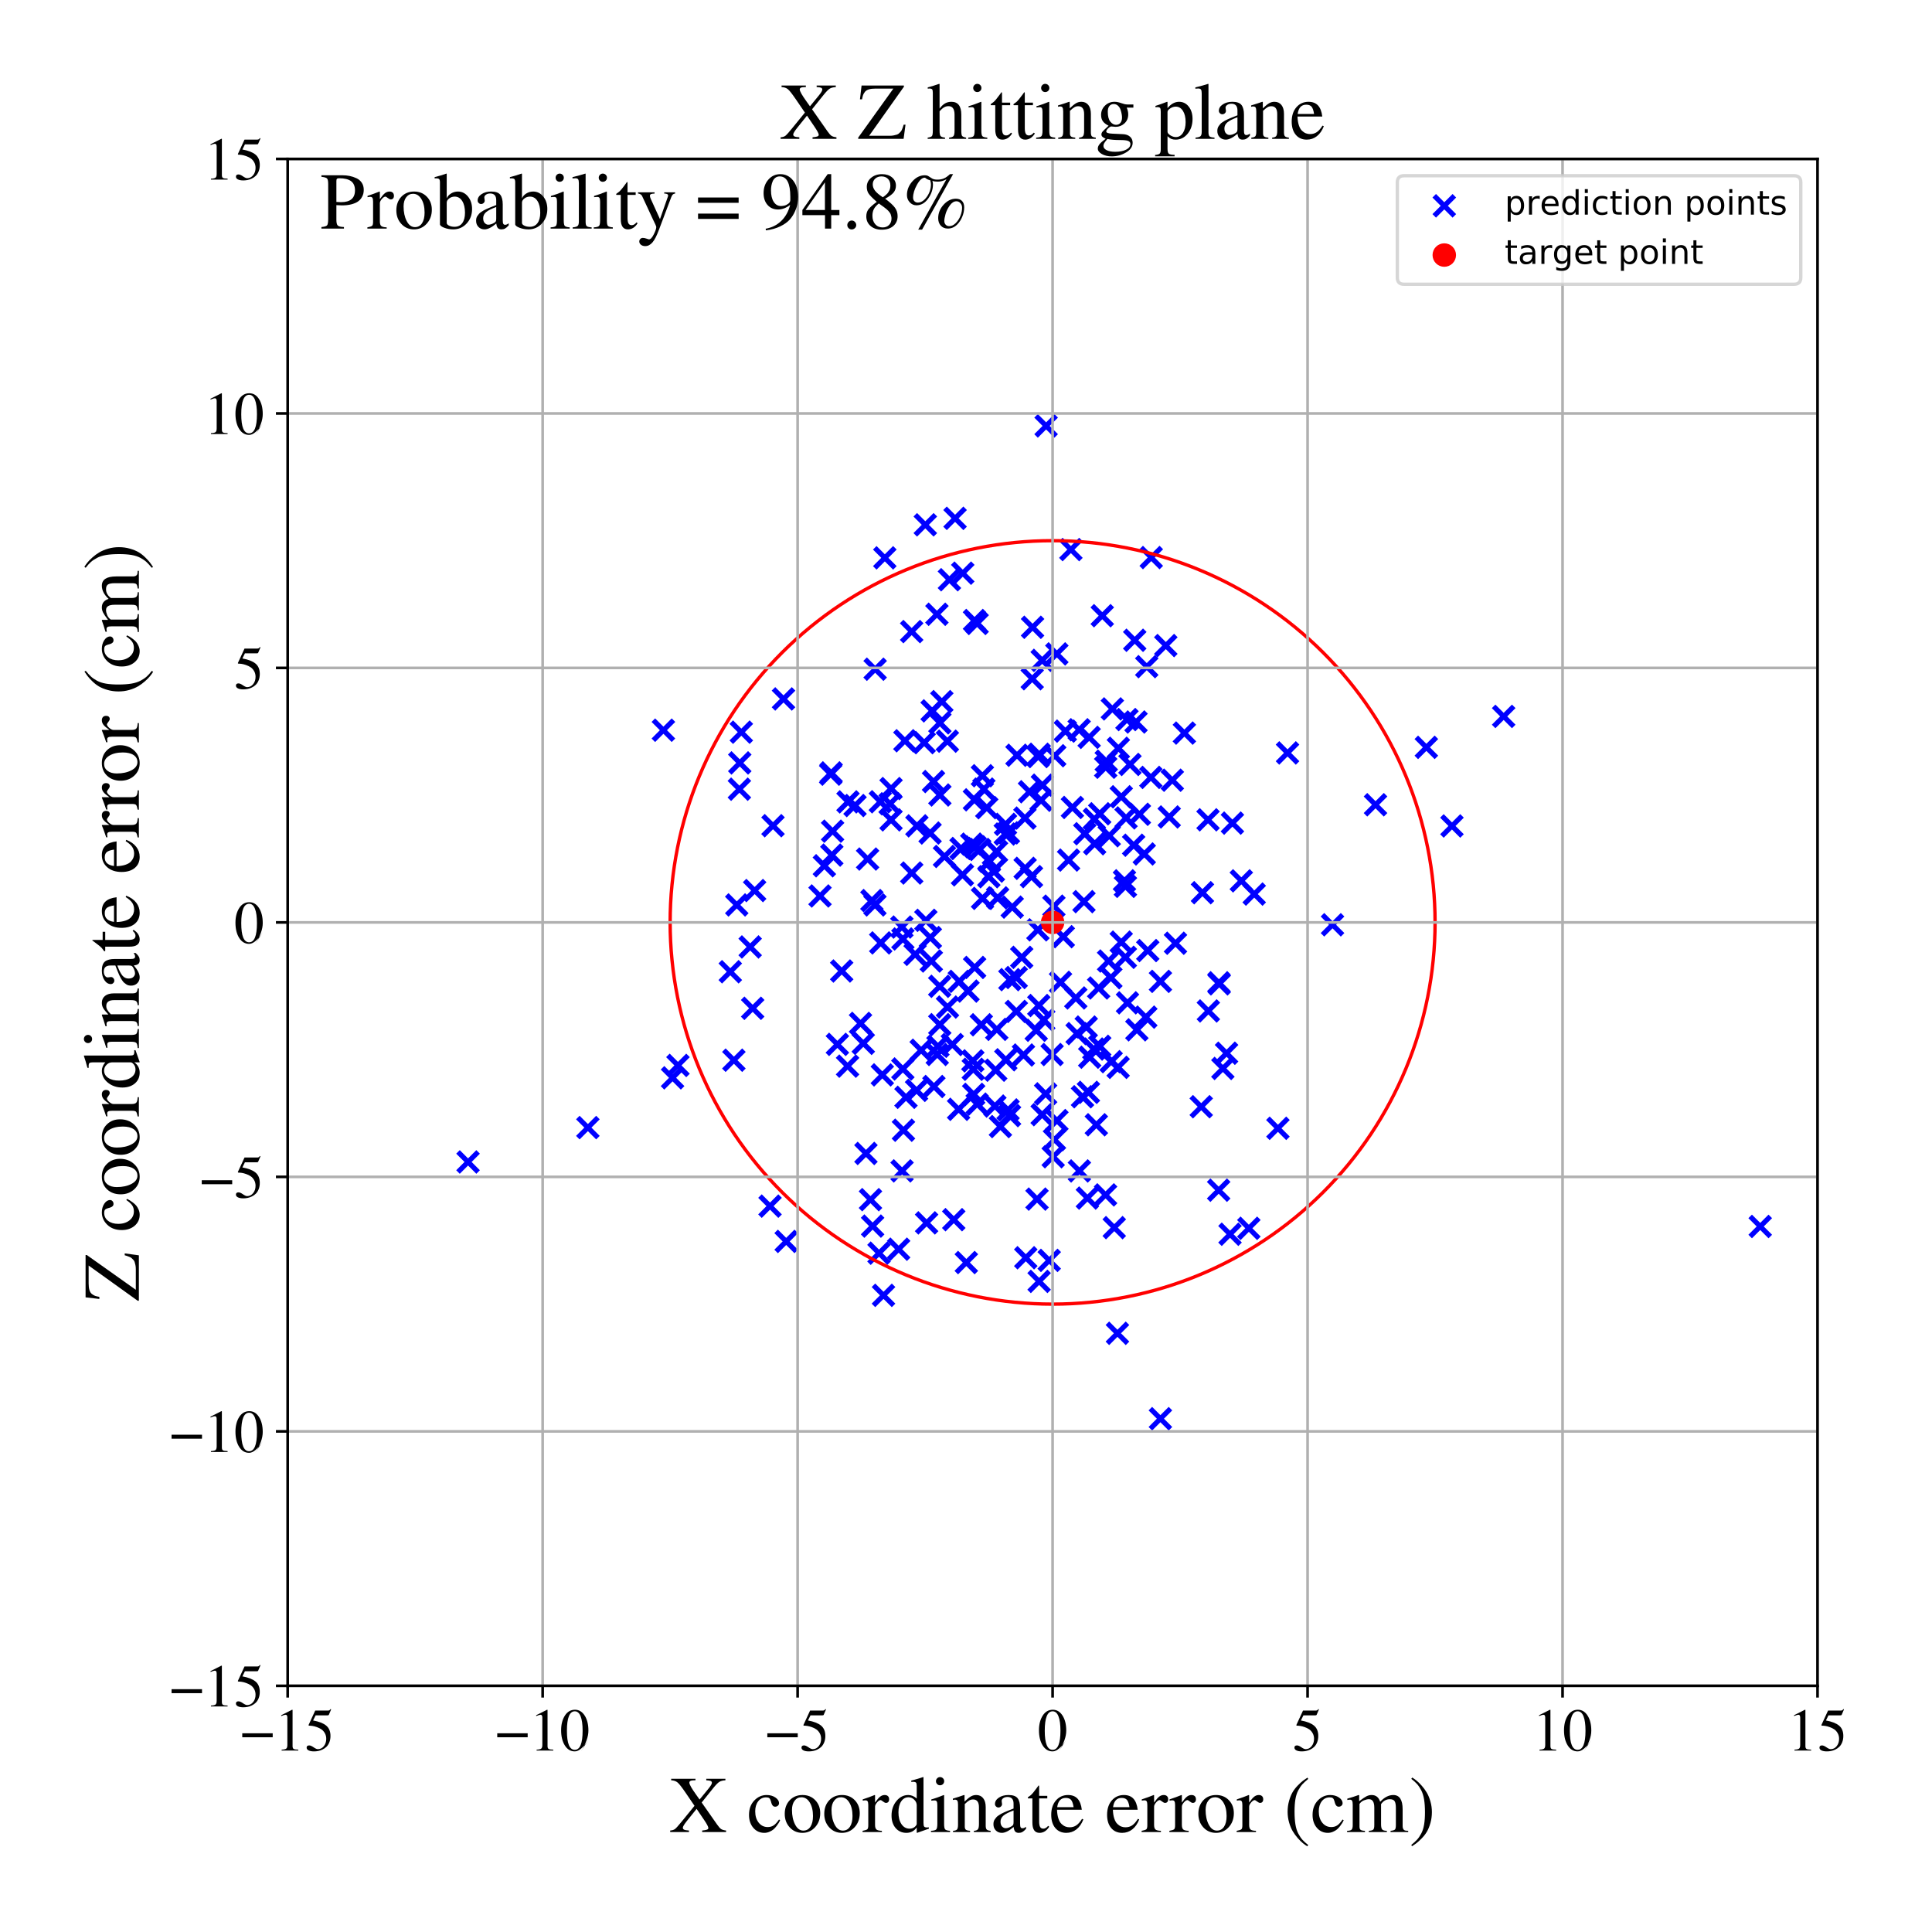 <?xml version="1.0" encoding="utf-8" standalone="no"?>
<!DOCTYPE svg PUBLIC "-//W3C//DTD SVG 1.1//EN"
  "http://www.w3.org/Graphics/SVG/1.1/DTD/svg11.dtd">
<!-- Created with matplotlib (https://matplotlib.org/) -->
<svg height="576pt" version="1.1" viewBox="0 0 576 576" width="576pt" xmlns="http://www.w3.org/2000/svg" xmlns:xlink="http://www.w3.org/1999/xlink">
 <defs>
  <style type="text/css">
*{stroke-linecap:butt;stroke-linejoin:round;}
  </style>
 </defs>
 <g id="figure_1">
  <g id="patch_1">
   <path d="M 0 576 
L 576 576 
L 576 0 
L 0 0 
z
" style="fill:#ffffff;"/>
  </g>
  <g id="axes_1">
   <g id="patch_2">
    <path d="M 85.766 502.609 
L 541.875 502.609 
L 541.875 47.391 
L 85.766 47.391 
z
" style="fill:#ffffff;"/>
   </g>
   <g id="PathCollection_1">
    <defs>
     <path d="M -3 3 
L 3 -3 
M -3 -3 
L 3 3 
" id="m8460bd6909" style="stroke:#0000ff;stroke-width:1.5;"/>
    </defs>
    <g clip-path="url(#pa3915bdb44)">
     <use style="fill:#0000ff;stroke:#0000ff;stroke-width:1.5;" x="230.462" xlink:href="#m8460bd6909" y="246.173"/>
     <use style="fill:#0000ff;stroke:#0000ff;stroke-width:1.5;" x="247.8" xlink:href="#m8460bd6909" y="230.423"/>
     <use style="fill:#0000ff;stroke:#0000ff;stroke-width:1.5;" x="291.321" xlink:href="#m8460bd6909" y="329.172"/>
     <use style="fill:#0000ff;stroke:#0000ff;stroke-width:1.5;" x="280.183" xlink:href="#m8460bd6909" y="305.488"/>
     <use style="fill:#0000ff;stroke:#0000ff;stroke-width:1.5;" x="316.184" xlink:href="#m8460bd6909" y="292.87"/>
     <use style="fill:#0000ff;stroke:#0000ff;stroke-width:1.5;" x="350.456" xlink:href="#m8460bd6909" y="281.214"/>
     <use style="fill:#0000ff;stroke:#0000ff;stroke-width:1.5;" x="320.731" xlink:href="#m8460bd6909" y="297.528"/>
     <use style="fill:#0000ff;stroke:#0000ff;stroke-width:1.5;" x="338.308" xlink:href="#m8460bd6909" y="190.886"/>
     <use style="fill:#0000ff;stroke:#0000ff;stroke-width:1.5;" x="343.11" xlink:href="#m8460bd6909" y="231.773"/>
     <use style="fill:#0000ff;stroke:#0000ff;stroke-width:1.5;" x="267.913" xlink:href="#m8460bd6909" y="372.432"/>
     <use style="fill:#0000ff;stroke:#0000ff;stroke-width:1.5;" x="380.995" xlink:href="#m8460bd6909" y="336.388"/>
     <use style="fill:#0000ff;stroke:#0000ff;stroke-width:1.5;" x="321.81" xlink:href="#m8460bd6909" y="349.098"/>
     <use style="fill:#0000ff;stroke:#0000ff;stroke-width:1.5;" x="432.884" xlink:href="#m8460bd6909" y="246.247"/>
     <use style="fill:#0000ff;stroke:#0000ff;stroke-width:1.5;" x="284.741" xlink:href="#m8460bd6909" y="154.532"/>
     <use style="fill:#0000ff;stroke:#0000ff;stroke-width:1.5;" x="296.177" xlink:href="#m8460bd6909" y="259.716"/>
     <use style="fill:#0000ff;stroke:#0000ff;stroke-width:1.5;" x="333.149" xlink:href="#m8460bd6909" y="397.507"/>
     <use style="fill:#0000ff;stroke:#0000ff;stroke-width:1.5;" x="324.499" xlink:href="#m8460bd6909" y="325.66"/>
     <use style="fill:#0000ff;stroke:#0000ff;stroke-width:1.5;" x="309.175" xlink:href="#m8460bd6909" y="357.496"/>
     <use style="fill:#0000ff;stroke:#0000ff;stroke-width:1.5;" x="305.131" xlink:href="#m8460bd6909" y="314.538"/>
     <use style="fill:#0000ff;stroke:#0000ff;stroke-width:1.5;" x="307.741" xlink:href="#m8460bd6909" y="202.361"/>
     <use style="fill:#0000ff;stroke:#0000ff;stroke-width:1.5;" x="260.162" xlink:href="#m8460bd6909" y="365.543"/>
     <use style="fill:#0000ff;stroke:#0000ff;stroke-width:1.5;" x="317.619" xlink:href="#m8460bd6909" y="217.971"/>
     <use style="fill:#0000ff;stroke:#0000ff;stroke-width:1.5;" x="345.96" xlink:href="#m8460bd6909" y="422.964"/>
     <use style="fill:#0000ff;stroke:#0000ff;stroke-width:1.5;" x="326.358" xlink:href="#m8460bd6909" y="251.554"/>
     <use style="fill:#0000ff;stroke:#0000ff;stroke-width:1.5;" x="248.001" xlink:href="#m8460bd6909" y="254.935"/>
     <use style="fill:#0000ff;stroke:#0000ff;stroke-width:1.5;" x="286.523" xlink:href="#m8460bd6909" y="252.968"/>
     <use style="fill:#0000ff;stroke:#0000ff;stroke-width:1.5;" x="559.358" xlink:href="#m8460bd6909" y="274.754"/>
     <use style="fill:#0000ff;stroke:#0000ff;stroke-width:1.5;" x="324.188" xlink:href="#m8460bd6909" y="357.192"/>
     <use style="fill:#0000ff;stroke:#0000ff;stroke-width:1.5;" x="341.889" xlink:href="#m8460bd6909" y="198.753"/>
     <use style="fill:#0000ff;stroke:#0000ff;stroke-width:1.5;" x="366.716" xlink:href="#m8460bd6909" y="367.972"/>
     <use style="fill:#0000ff;stroke:#0000ff;stroke-width:1.5;" x="335.532" xlink:href="#m8460bd6909" y="264.254"/>
     <use style="fill:#0000ff;stroke:#0000ff;stroke-width:1.5;" x="200.516" xlink:href="#m8460bd6909" y="321.338"/>
     <use style="fill:#0000ff;stroke:#0000ff;stroke-width:1.5;" x="303.006" xlink:href="#m8460bd6909" y="301.543"/>
     <use style="fill:#0000ff;stroke:#0000ff;stroke-width:1.5;" x="229.572" xlink:href="#m8460bd6909" y="359.591"/>
     <use style="fill:#0000ff;stroke:#0000ff;stroke-width:1.5;" x="338.687" xlink:href="#m8460bd6909" y="215.257"/>
     <use style="fill:#0000ff;stroke:#0000ff;stroke-width:1.5;" x="300.533" xlink:href="#m8460bd6909" y="330.902"/>
     <use style="fill:#0000ff;stroke:#0000ff;stroke-width:1.5;" x="249.656" xlink:href="#m8460bd6909" y="311.366"/>
     <use style="fill:#0000ff;stroke:#0000ff;stroke-width:1.5;" x="348.589" xlink:href="#m8460bd6909" y="243.563"/>
     <use style="fill:#0000ff;stroke:#0000ff;stroke-width:1.5;" x="326.104" xlink:href="#m8460bd6909" y="312.758"/>
     <use style="fill:#0000ff;stroke:#0000ff;stroke-width:1.5;" x="271.804" xlink:href="#m8460bd6909" y="188.302"/>
     <use style="fill:#0000ff;stroke:#0000ff;stroke-width:1.5;" x="221.016" xlink:href="#m8460bd6909" y="218.285"/>
     <use style="fill:#0000ff;stroke:#0000ff;stroke-width:1.5;" x="311.74" xlink:href="#m8460bd6909" y="326.117"/>
     <use style="fill:#0000ff;stroke:#0000ff;stroke-width:1.5;" x="263.798" xlink:href="#m8460bd6909" y="166.312"/>
     <use style="fill:#0000ff;stroke:#0000ff;stroke-width:1.5;" x="280.799" xlink:href="#m8460bd6909" y="209.178"/>
     <use style="fill:#0000ff;stroke:#0000ff;stroke-width:1.5;" x="335.985" xlink:href="#m8460bd6909" y="214.527"/>
     <use style="fill:#0000ff;stroke:#0000ff;stroke-width:1.5;" x="299.871" xlink:href="#m8460bd6909" y="315.957"/>
     <use style="fill:#0000ff;stroke:#0000ff;stroke-width:1.5;" x="278.433" xlink:href="#m8460bd6909" y="323.929"/>
     <use style="fill:#0000ff;stroke:#0000ff;stroke-width:1.5;" x="296.607" xlink:href="#m8460bd6909" y="329.758"/>
     <use style="fill:#0000ff;stroke:#0000ff;stroke-width:1.5;" x="334.297" xlink:href="#m8460bd6909" y="237.544"/>
     <use style="fill:#0000ff;stroke:#0000ff;stroke-width:1.5;" x="333.361" xlink:href="#m8460bd6909" y="318.222"/>
     <use style="fill:#0000ff;stroke:#0000ff;stroke-width:1.5;" x="277.898" xlink:href="#m8460bd6909" y="211.938"/>
     <use style="fill:#0000ff;stroke:#0000ff;stroke-width:1.5;" x="335.508" xlink:href="#m8460bd6909" y="285.406"/>
     <use style="fill:#0000ff;stroke:#0000ff;stroke-width:1.5;" x="273.259" xlink:href="#m8460bd6909" y="325.076"/>
     <use style="fill:#0000ff;stroke:#0000ff;stroke-width:1.5;" x="365.683" xlink:href="#m8460bd6909" y="314.004"/>
     <use style="fill:#0000ff;stroke:#0000ff;stroke-width:1.5;" x="358.496" xlink:href="#m8460bd6909" y="266.146"/>
     <use style="fill:#0000ff;stroke:#0000ff;stroke-width:1.5;" x="257.382" xlink:href="#m8460bd6909" y="311.057"/>
     <use style="fill:#0000ff;stroke:#0000ff;stroke-width:1.5;" x="336.882" xlink:href="#m8460bd6909" y="227.912"/>
     <use style="fill:#0000ff;stroke:#0000ff;stroke-width:1.5;" x="328.628" xlink:href="#m8460bd6909" y="183.565"/>
     <use style="fill:#0000ff;stroke:#0000ff;stroke-width:1.5;" x="321.128" xlink:href="#m8460bd6909" y="308.154"/>
     <use style="fill:#0000ff;stroke:#0000ff;stroke-width:1.5;" x="283.059" xlink:href="#m8460bd6909" y="172.839"/>
     <use style="fill:#0000ff;stroke:#0000ff;stroke-width:1.5;" x="280.165" xlink:href="#m8460bd6909" y="294.053"/>
     <use style="fill:#0000ff;stroke:#0000ff;stroke-width:1.5;" x="272.831" xlink:href="#m8460bd6909" y="284.527"/>
     <use style="fill:#0000ff;stroke:#0000ff;stroke-width:1.5;" x="280.213" xlink:href="#m8460bd6909" y="215.511"/>
     <use style="fill:#0000ff;stroke:#0000ff;stroke-width:1.5;" x="300.656" xlink:href="#m8460bd6909" y="248.308"/>
     <use style="fill:#0000ff;stroke:#0000ff;stroke-width:1.5;" x="290.576" xlink:href="#m8460bd6909" y="288.427"/>
     <use style="fill:#0000ff;stroke:#0000ff;stroke-width:1.5;" x="202.123" xlink:href="#m8460bd6909" y="317.643"/>
     <use style="fill:#0000ff;stroke:#0000ff;stroke-width:1.5;" x="271.819" xlink:href="#m8460bd6909" y="260.281"/>
     <use style="fill:#0000ff;stroke:#0000ff;stroke-width:1.5;" x="329.609" xlink:href="#m8460bd6909" y="356.243"/>
     <use style="fill:#0000ff;stroke:#0000ff;stroke-width:1.5;" x="260.913" xlink:href="#m8460bd6909" y="199.519"/>
     <use style="fill:#0000ff;stroke:#0000ff;stroke-width:1.5;" x="220.552" xlink:href="#m8460bd6909" y="227.449"/>
     <use style="fill:#0000ff;stroke:#0000ff;stroke-width:1.5;" x="283.913" xlink:href="#m8460bd6909" y="311.417"/>
     <use style="fill:#0000ff;stroke:#0000ff;stroke-width:1.5;" x="290.287" xlink:href="#m8460bd6909" y="326.27"/>
     <use style="fill:#0000ff;stroke:#0000ff;stroke-width:1.5;" x="326.858" xlink:href="#m8460bd6909" y="335.336"/>
     <use style="fill:#0000ff;stroke:#0000ff;stroke-width:1.5;" x="279.432" xlink:href="#m8460bd6909" y="314.374"/>
     <use style="fill:#0000ff;stroke:#0000ff;stroke-width:1.5;" x="311.194" xlink:href="#m8460bd6909" y="304.081"/>
     <use style="fill:#0000ff;stroke:#0000ff;stroke-width:1.5;" x="334.281" xlink:href="#m8460bd6909" y="280.879"/>
     <use style="fill:#0000ff;stroke:#0000ff;stroke-width:1.5;" x="307.845" xlink:href="#m8460bd6909" y="187.015"/>
     <use style="fill:#0000ff;stroke:#0000ff;stroke-width:1.5;" x="314.371" xlink:href="#m8460bd6909" y="339.761"/>
     <use style="fill:#0000ff;stroke:#0000ff;stroke-width:1.5;" x="297.433" xlink:href="#m8460bd6909" y="267.677"/>
     <use style="fill:#0000ff;stroke:#0000ff;stroke-width:1.5;" x="310.705" xlink:href="#m8460bd6909" y="332.321"/>
     <use style="fill:#0000ff;stroke:#0000ff;stroke-width:1.5;" x="233.593" xlink:href="#m8460bd6909" y="208.379"/>
     <use style="fill:#0000ff;stroke:#0000ff;stroke-width:1.5;" x="332.205" xlink:href="#m8460bd6909" y="366.004"/>
     <use style="fill:#0000ff;stroke:#0000ff;stroke-width:1.5;" x="269.183" xlink:href="#m8460bd6909" y="279.94"/>
     <use style="fill:#0000ff;stroke:#0000ff;stroke-width:1.5;" x="305.564" xlink:href="#m8460bd6909" y="243.898"/>
     <use style="fill:#0000ff;stroke:#0000ff;stroke-width:1.5;" x="262.463" xlink:href="#m8460bd6909" y="239.039"/>
     <use style="fill:#0000ff;stroke:#0000ff;stroke-width:1.5;" x="363.4" xlink:href="#m8460bd6909" y="293"/>
     <use style="fill:#0000ff;stroke:#0000ff;stroke-width:1.5;" x="275.871" xlink:href="#m8460bd6909" y="156.464"/>
     <use style="fill:#0000ff;stroke:#0000ff;stroke-width:1.5;" x="292.084" xlink:href="#m8460bd6909" y="253.251"/>
     <use style="fill:#0000ff;stroke:#0000ff;stroke-width:1.5;" x="778.974" xlink:href="#m8460bd6909" y="305.996"/>
     <use style="fill:#0000ff;stroke:#0000ff;stroke-width:1.5;" x="301.787" xlink:href="#m8460bd6909" y="270.446"/>
     <use style="fill:#0000ff;stroke:#0000ff;stroke-width:1.5;" x="341.607" xlink:href="#m8460bd6909" y="303.245"/>
     <use style="fill:#0000ff;stroke:#0000ff;stroke-width:1.5;" x="349.514" xlink:href="#m8460bd6909" y="232.609"/>
     <use style="fill:#0000ff;stroke:#0000ff;stroke-width:1.5;" x="282.449" xlink:href="#m8460bd6909" y="220.971"/>
     <use style="fill:#0000ff;stroke:#0000ff;stroke-width:1.5;" x="259.524" xlink:href="#m8460bd6909" y="357.662"/>
     <use style="fill:#0000ff;stroke:#0000ff;stroke-width:1.5;" x="370.084" xlink:href="#m8460bd6909" y="262.615"/>
     <use style="fill:#0000ff;stroke:#0000ff;stroke-width:1.5;" x="335.714" xlink:href="#m8460bd6909" y="243.849"/>
     <use style="fill:#0000ff;stroke:#0000ff;stroke-width:1.5;" x="331.195" xlink:href="#m8460bd6909" y="291.494"/>
     <use style="fill:#0000ff;stroke:#0000ff;stroke-width:1.5;" x="335.243" xlink:href="#m8460bd6909" y="262.599"/>
     <use style="fill:#0000ff;stroke:#0000ff;stroke-width:1.5;" x="284.351" xlink:href="#m8460bd6909" y="363.629"/>
     <use style="fill:#0000ff;stroke:#0000ff;stroke-width:1.5;" x="353.109" xlink:href="#m8460bd6909" y="218.558"/>
     <use style="fill:#0000ff;stroke:#0000ff;stroke-width:1.5;" x="358.135" xlink:href="#m8460bd6909" y="329.955"/>
     <use style="fill:#0000ff;stroke:#0000ff;stroke-width:1.5;" x="218.799" xlink:href="#m8460bd6909" y="316.086"/>
     <use style="fill:#0000ff;stroke:#0000ff;stroke-width:1.5;" x="285.997" xlink:href="#m8460bd6909" y="292.576"/>
     <use style="fill:#0000ff;stroke:#0000ff;stroke-width:1.5;" x="269.355" xlink:href="#m8460bd6909" y="336.962"/>
     <use style="fill:#0000ff;stroke:#0000ff;stroke-width:1.5;" x="244.48" xlink:href="#m8460bd6909" y="267.12"/>
     <use style="fill:#0000ff;stroke:#0000ff;stroke-width:1.5;" x="262.574" xlink:href="#m8460bd6909" y="281.116"/>
     <use style="fill:#0000ff;stroke:#0000ff;stroke-width:1.5;" x="306.934" xlink:href="#m8460bd6909" y="236.049"/>
     <use style="fill:#0000ff;stroke:#0000ff;stroke-width:1.5;" x="360.257" xlink:href="#m8460bd6909" y="301.399"/>
     <use style="fill:#0000ff;stroke:#0000ff;stroke-width:1.5;" x="364.583" xlink:href="#m8460bd6909" y="318.542"/>
     <use style="fill:#0000ff;stroke:#0000ff;stroke-width:1.5;" x="247.657" xlink:href="#m8460bd6909" y="230.807"/>
     <use style="fill:#0000ff;stroke:#0000ff;stroke-width:1.5;" x="277.662" xlink:href="#m8460bd6909" y="286.514"/>
     <use style="fill:#0000ff;stroke:#0000ff;stroke-width:1.5;" x="322.736" xlink:href="#m8460bd6909" y="326.98"/>
     <use style="fill:#0000ff;stroke:#0000ff;stroke-width:1.5;" x="273.366" xlink:href="#m8460bd6909" y="246.214"/>
     <use style="fill:#0000ff;stroke:#0000ff;stroke-width:1.5;" x="289.71" xlink:href="#m8460bd6909" y="251.665"/>
     <use style="fill:#0000ff;stroke:#0000ff;stroke-width:1.5;" x="277.292" xlink:href="#m8460bd6909" y="248.35"/>
     <use style="fill:#0000ff;stroke:#0000ff;stroke-width:1.5;" x="290.037" xlink:href="#m8460bd6909" y="316.285"/>
     <use style="fill:#0000ff;stroke:#0000ff;stroke-width:1.5;" x="345.97" xlink:href="#m8460bd6909" y="292.579"/>
     <use style="fill:#0000ff;stroke:#0000ff;stroke-width:1.5;" x="292.888" xlink:href="#m8460bd6909" y="231.274"/>
     <use style="fill:#0000ff;stroke:#0000ff;stroke-width:1.5;" x="265.65" xlink:href="#m8460bd6909" y="244.435"/>
     <use style="fill:#0000ff;stroke:#0000ff;stroke-width:1.5;" x="268.938" xlink:href="#m8460bd6909" y="349.084"/>
     <use style="fill:#0000ff;stroke:#0000ff;stroke-width:1.5;" x="338.941" xlink:href="#m8460bd6909" y="307.029"/>
     <use style="fill:#0000ff;stroke:#0000ff;stroke-width:1.5;" x="410.095" xlink:href="#m8460bd6909" y="239.928"/>
     <use style="fill:#0000ff;stroke:#0000ff;stroke-width:1.5;" x="373.93" xlink:href="#m8460bd6909" y="266.556"/>
     <use style="fill:#0000ff;stroke:#0000ff;stroke-width:1.5;" x="303.196" xlink:href="#m8460bd6909" y="225.171"/>
     <use style="fill:#0000ff;stroke:#0000ff;stroke-width:1.5;" x="331.632" xlink:href="#m8460bd6909" y="211.354"/>
     <use style="fill:#0000ff;stroke:#0000ff;stroke-width:1.5;" x="341.15" xlink:href="#m8460bd6909" y="254.596"/>
     <use style="fill:#0000ff;stroke:#0000ff;stroke-width:1.5;" x="305.823" xlink:href="#m8460bd6909" y="374.979"/>
     <use style="fill:#0000ff;stroke:#0000ff;stroke-width:1.5;" x="288.1" xlink:href="#m8460bd6909" y="376.412"/>
     <use style="fill:#0000ff;stroke:#0000ff;stroke-width:1.5;" x="372.321" xlink:href="#m8460bd6909" y="366.199"/>
     <use style="fill:#0000ff;stroke:#0000ff;stroke-width:1.5;" x="313.998" xlink:href="#m8460bd6909" y="344.868"/>
     <use style="fill:#0000ff;stroke:#0000ff;stroke-width:1.5;" x="317.01" xlink:href="#m8460bd6909" y="279.257"/>
     <use style="fill:#0000ff;stroke:#0000ff;stroke-width:1.5;" x="269.171" xlink:href="#m8460bd6909" y="318.694"/>
     <use style="fill:#0000ff;stroke:#0000ff;stroke-width:1.5;" x="314.206" xlink:href="#m8460bd6909" y="270.154"/>
     <use style="fill:#0000ff;stroke:#0000ff;stroke-width:1.5;" x="310.713" xlink:href="#m8460bd6909" y="196.871"/>
     <use style="fill:#0000ff;stroke:#0000ff;stroke-width:1.5;" x="197.788" xlink:href="#m8460bd6909" y="217.704"/>
     <use style="fill:#0000ff;stroke:#0000ff;stroke-width:1.5;" x="276.256" xlink:href="#m8460bd6909" y="364.582"/>
     <use style="fill:#0000ff;stroke:#0000ff;stroke-width:1.5;" x="280.208" xlink:href="#m8460bd6909" y="237.017"/>
     <use style="fill:#0000ff;stroke:#0000ff;stroke-width:1.5;" x="311.887" xlink:href="#m8460bd6909" y="126.979"/>
     <use style="fill:#0000ff;stroke:#0000ff;stroke-width:1.5;" x="250.94" xlink:href="#m8460bd6909" y="289.494"/>
     <use style="fill:#0000ff;stroke:#0000ff;stroke-width:1.5;" x="363.493" xlink:href="#m8460bd6909" y="293.324"/>
     <use style="fill:#0000ff;stroke:#0000ff;stroke-width:1.5;" x="301.079" xlink:href="#m8460bd6909" y="292.068"/>
     <use style="fill:#0000ff;stroke:#0000ff;stroke-width:1.5;" x="339.692" xlink:href="#m8460bd6909" y="242.767"/>
     <use style="fill:#0000ff;stroke:#0000ff;stroke-width:1.5;" x="262.064" xlink:href="#m8460bd6909" y="373.616"/>
     <use style="fill:#0000ff;stroke:#0000ff;stroke-width:1.5;" x="337.984" xlink:href="#m8460bd6909" y="251.991"/>
     <use style="fill:#0000ff;stroke:#0000ff;stroke-width:1.5;" x="323.173" xlink:href="#m8460bd6909" y="268.811"/>
     <use style="fill:#0000ff;stroke:#0000ff;stroke-width:1.5;" x="300.989" xlink:href="#m8460bd6909" y="332.605"/>
     <use style="fill:#0000ff;stroke:#0000ff;stroke-width:1.5;" x="234.39" xlink:href="#m8460bd6909" y="370.112"/>
     <use style="fill:#0000ff;stroke:#0000ff;stroke-width:1.5;" x="310.383" xlink:href="#m8460bd6909" y="238.595"/>
     <use style="fill:#0000ff;stroke:#0000ff;stroke-width:1.5;" x="278.322" xlink:href="#m8460bd6909" y="233.006"/>
     <use style="fill:#0000ff;stroke:#0000ff;stroke-width:1.5;" x="299.781" xlink:href="#m8460bd6909" y="245.764"/>
     <use style="fill:#0000ff;stroke:#0000ff;stroke-width:1.5;" x="252.692" xlink:href="#m8460bd6909" y="317.856"/>
     <use style="fill:#0000ff;stroke:#0000ff;stroke-width:1.5;" x="329.649" xlink:href="#m8460bd6909" y="228.741"/>
     <use style="fill:#0000ff;stroke:#0000ff;stroke-width:1.5;" x="248.226" xlink:href="#m8460bd6909" y="247.805"/>
     <use style="fill:#0000ff;stroke:#0000ff;stroke-width:1.5;" x="292.924" xlink:href="#m8460bd6909" y="267.841"/>
     <use style="fill:#0000ff;stroke:#0000ff;stroke-width:1.5;" x="297.109" xlink:href="#m8460bd6909" y="253.882"/>
     <use style="fill:#0000ff;stroke:#0000ff;stroke-width:1.5;" x="304.614" xlink:href="#m8460bd6909" y="285.418"/>
     <use style="fill:#0000ff;stroke:#0000ff;stroke-width:1.5;" x="275.534" xlink:href="#m8460bd6909" y="221.412"/>
     <use style="fill:#0000ff;stroke:#0000ff;stroke-width:1.5;" x="327.872" xlink:href="#m8460bd6909" y="311.941"/>
     <use style="fill:#0000ff;stroke:#0000ff;stroke-width:1.5;" x="224.988" xlink:href="#m8460bd6909" y="265.506"/>
     <use style="fill:#0000ff;stroke:#0000ff;stroke-width:1.5;" x="309.707" xlink:href="#m8460bd6909" y="299.784"/>
     <use style="fill:#0000ff;stroke:#0000ff;stroke-width:1.5;" x="298.261" xlink:href="#m8460bd6909" y="335.869"/>
     <use style="fill:#0000ff;stroke:#0000ff;stroke-width:1.5;" x="277.376" xlink:href="#m8460bd6909" y="279.531"/>
     <use style="fill:#0000ff;stroke:#0000ff;stroke-width:1.5;" x="347.568" xlink:href="#m8460bd6909" y="192.467"/>
     <use style="fill:#0000ff;stroke:#0000ff;stroke-width:1.5;" x="309.544" xlink:href="#m8460bd6909" y="225.556"/>
     <use style="fill:#0000ff;stroke:#0000ff;stroke-width:1.5;" x="292.562" xlink:href="#m8460bd6909" y="305.521"/>
     <use style="fill:#0000ff;stroke:#0000ff;stroke-width:1.5;" x="363.33" xlink:href="#m8460bd6909" y="354.841"/>
     <use style="fill:#0000ff;stroke:#0000ff;stroke-width:1.5;" x="309.842" xlink:href="#m8460bd6909" y="224.87"/>
     <use style="fill:#0000ff;stroke:#0000ff;stroke-width:1.5;" x="294.988" xlink:href="#m8460bd6909" y="256.797"/>
     <use style="fill:#0000ff;stroke:#0000ff;stroke-width:1.5;" x="336.145" xlink:href="#m8460bd6909" y="298.975"/>
     <use style="fill:#0000ff;stroke:#0000ff;stroke-width:1.5;" x="323.847" xlink:href="#m8460bd6909" y="306.197"/>
     <use style="fill:#0000ff;stroke:#0000ff;stroke-width:1.5;" x="425.25" xlink:href="#m8460bd6909" y="222.814"/>
     <use style="fill:#0000ff;stroke:#0000ff;stroke-width:1.5;" x="324.881" xlink:href="#m8460bd6909" y="315.196"/>
     <use style="fill:#0000ff;stroke:#0000ff;stroke-width:1.5;" x="270.104" xlink:href="#m8460bd6909" y="327.15"/>
     <use style="fill:#0000ff;stroke:#0000ff;stroke-width:1.5;" x="360.152" xlink:href="#m8460bd6909" y="244.41"/>
     <use style="fill:#0000ff;stroke:#0000ff;stroke-width:1.5;" x="175.268" xlink:href="#m8460bd6909" y="336.178"/>
     <use style="fill:#0000ff;stroke:#0000ff;stroke-width:1.5;" x="286.943" xlink:href="#m8460bd6909" y="260.828"/>
     <use style="fill:#0000ff;stroke:#0000ff;stroke-width:1.5;" x="327.864" xlink:href="#m8460bd6909" y="242.615"/>
     <use style="fill:#0000ff;stroke:#0000ff;stroke-width:1.5;" x="309.802" xlink:href="#m8460bd6909" y="382.027"/>
     <use style="fill:#0000ff;stroke:#0000ff;stroke-width:1.5;" x="276.028" xlink:href="#m8460bd6909" y="274.379"/>
     <use style="fill:#0000ff;stroke:#0000ff;stroke-width:1.5;" x="315.111" xlink:href="#m8460bd6909" y="334.085"/>
     <use style="fill:#0000ff;stroke:#0000ff;stroke-width:1.5;" x="319.727" xlink:href="#m8460bd6909" y="240.731"/>
     <use style="fill:#0000ff;stroke:#0000ff;stroke-width:1.5;" x="254.917" xlink:href="#m8460bd6909" y="240.163"/>
     <use style="fill:#0000ff;stroke:#0000ff;stroke-width:1.5;" x="217.73" xlink:href="#m8460bd6909" y="289.712"/>
     <use style="fill:#0000ff;stroke:#0000ff;stroke-width:1.5;" x="309.432" xlink:href="#m8460bd6909" y="277.22"/>
     <use style="fill:#0000ff;stroke:#0000ff;stroke-width:1.5;" x="290.731" xlink:href="#m8460bd6909" y="252.464"/>
     <use style="fill:#0000ff;stroke:#0000ff;stroke-width:1.5;" x="327.546" xlink:href="#m8460bd6909" y="294.554"/>
     <use style="fill:#0000ff;stroke:#0000ff;stroke-width:1.5;" x="265.658" xlink:href="#m8460bd6909" y="235.099"/>
     <use style="fill:#0000ff;stroke:#0000ff;stroke-width:1.5;" x="342.194" xlink:href="#m8460bd6909" y="283.398"/>
     <use style="fill:#0000ff;stroke:#0000ff;stroke-width:1.5;" x="305.626" xlink:href="#m8460bd6909" y="258.879"/>
     <use style="fill:#0000ff;stroke:#0000ff;stroke-width:1.5;" x="333.425" xlink:href="#m8460bd6909" y="223.084"/>
     <use style="fill:#0000ff;stroke:#0000ff;stroke-width:1.5;" x="263.051" xlink:href="#m8460bd6909" y="320.464"/>
     <use style="fill:#0000ff;stroke:#0000ff;stroke-width:1.5;" x="294.193" xlink:href="#m8460bd6909" y="240.806"/>
     <use style="fill:#0000ff;stroke:#0000ff;stroke-width:1.5;" x="219.657" xlink:href="#m8460bd6909" y="269.792"/>
     <use style="fill:#0000ff;stroke:#0000ff;stroke-width:1.5;" x="274.634" xlink:href="#m8460bd6909" y="313.113"/>
     <use style="fill:#0000ff;stroke:#0000ff;stroke-width:1.5;" x="258.665" xlink:href="#m8460bd6909" y="256.113"/>
     <use style="fill:#0000ff;stroke:#0000ff;stroke-width:1.5;" x="319.268" xlink:href="#m8460bd6909" y="163.845"/>
     <use style="fill:#0000ff;stroke:#0000ff;stroke-width:1.5;" x="268.881" xlink:href="#m8460bd6909" y="276.388"/>
     <use style="fill:#0000ff;stroke:#0000ff;stroke-width:1.5;" x="307.523" xlink:href="#m8460bd6909" y="261.357"/>
     <use style="fill:#0000ff;stroke:#0000ff;stroke-width:1.5;" x="287.03" xlink:href="#m8460bd6909" y="170.884"/>
     <use style="fill:#0000ff;stroke:#0000ff;stroke-width:1.5;" x="220.441" xlink:href="#m8460bd6909" y="235.289"/>
     <use style="fill:#0000ff;stroke:#0000ff;stroke-width:1.5;" x="299.701" xlink:href="#m8460bd6909" y="248.659"/>
     <use style="fill:#0000ff;stroke:#0000ff;stroke-width:1.5;" x="296.86" xlink:href="#m8460bd6909" y="319.066"/>
     <use style="fill:#0000ff;stroke:#0000ff;stroke-width:1.5;" x="263.408" xlink:href="#m8460bd6909" y="386.19"/>
     <use style="fill:#0000ff;stroke:#0000ff;stroke-width:1.5;" x="302.973" xlink:href="#m8460bd6909" y="291.434"/>
     <use style="fill:#0000ff;stroke:#0000ff;stroke-width:1.5;" x="290.176" xlink:href="#m8460bd6909" y="318.794"/>
     <use style="fill:#0000ff;stroke:#0000ff;stroke-width:1.5;" x="315.084" xlink:href="#m8460bd6909" y="194.952"/>
     <use style="fill:#0000ff;stroke:#0000ff;stroke-width:1.5;" x="259.942" xlink:href="#m8460bd6909" y="268.49"/>
     <use style="fill:#0000ff;stroke:#0000ff;stroke-width:1.5;" x="281.583" xlink:href="#m8460bd6909" y="255.343"/>
     <use style="fill:#0000ff;stroke:#0000ff;stroke-width:1.5;" x="330.509" xlink:href="#m8460bd6909" y="286.514"/>
     <use style="fill:#0000ff;stroke:#0000ff;stroke-width:1.5;" x="321.74" xlink:href="#m8460bd6909" y="217.569"/>
     <use style="fill:#0000ff;stroke:#0000ff;stroke-width:1.5;" x="256.549" xlink:href="#m8460bd6909" y="305.109"/>
     <use style="fill:#0000ff;stroke:#0000ff;stroke-width:1.5;" x="245.776" xlink:href="#m8460bd6909" y="258.122"/>
     <use style="fill:#0000ff;stroke:#0000ff;stroke-width:1.5;" x="279.633" xlink:href="#m8460bd6909" y="311.942"/>
     <use style="fill:#0000ff;stroke:#0000ff;stroke-width:1.5;" x="291.322" xlink:href="#m8460bd6909" y="185.873"/>
     <use style="fill:#0000ff;stroke:#0000ff;stroke-width:1.5;" x="294.804" xlink:href="#m8460bd6909" y="261.376"/>
     <use style="fill:#0000ff;stroke:#0000ff;stroke-width:1.5;" x="324.719" xlink:href="#m8460bd6909" y="219.838"/>
     <use style="fill:#0000ff;stroke:#0000ff;stroke-width:1.5;" x="312.811" xlink:href="#m8460bd6909" y="375.766"/>
     <use style="fill:#0000ff;stroke:#0000ff;stroke-width:1.5;" x="293.326" xlink:href="#m8460bd6909" y="235.256"/>
     <use style="fill:#0000ff;stroke:#0000ff;stroke-width:1.5;" x="343.229" xlink:href="#m8460bd6909" y="166.23"/>
     <use style="fill:#0000ff;stroke:#0000ff;stroke-width:1.5;" x="331.28" xlink:href="#m8460bd6909" y="316.522"/>
     <use style="fill:#0000ff;stroke:#0000ff;stroke-width:1.5;" x="383.858" xlink:href="#m8460bd6909" y="224.476"/>
     <use style="fill:#0000ff;stroke:#0000ff;stroke-width:1.5;" x="260.852" xlink:href="#m8460bd6909" y="269.797"/>
     <use style="fill:#0000ff;stroke:#0000ff;stroke-width:1.5;" x="329.814" xlink:href="#m8460bd6909" y="226.948"/>
     <use style="fill:#0000ff;stroke:#0000ff;stroke-width:1.5;" x="397.273" xlink:href="#m8460bd6909" y="275.711"/>
     <use style="fill:#0000ff;stroke:#0000ff;stroke-width:1.5;" x="288.596" xlink:href="#m8460bd6909" y="295.478"/>
     <use style="fill:#0000ff;stroke:#0000ff;stroke-width:1.5;" x="323.418" xlink:href="#m8460bd6909" y="248.559"/>
     <use style="fill:#0000ff;stroke:#0000ff;stroke-width:1.5;" x="252.82" xlink:href="#m8460bd6909" y="239.064"/>
     <use style="fill:#0000ff;stroke:#0000ff;stroke-width:1.5;" x="224.399" xlink:href="#m8460bd6909" y="300.609"/>
     <use style="fill:#0000ff;stroke:#0000ff;stroke-width:1.5;" x="223.657" xlink:href="#m8460bd6909" y="282.318"/>
     <use style="fill:#0000ff;stroke:#0000ff;stroke-width:1.5;" x="279.332" xlink:href="#m8460bd6909" y="183.134"/>
     <use style="fill:#0000ff;stroke:#0000ff;stroke-width:1.5;" x="290.509" xlink:href="#m8460bd6909" y="238.454"/>
     <use style="fill:#0000ff;stroke:#0000ff;stroke-width:1.5;" x="269.782" xlink:href="#m8460bd6909" y="220.847"/>
     <use style="fill:#0000ff;stroke:#0000ff;stroke-width:1.5;" x="139.541" xlink:href="#m8460bd6909" y="346.423"/>
     <use style="fill:#0000ff;stroke:#0000ff;stroke-width:1.5;" x="313.672" xlink:href="#m8460bd6909" y="314.394"/>
     <use style="fill:#0000ff;stroke:#0000ff;stroke-width:1.5;" x="314.456" xlink:href="#m8460bd6909" y="225.31"/>
     <use style="fill:#0000ff;stroke:#0000ff;stroke-width:1.5;" x="308.939" xlink:href="#m8460bd6909" y="307.165"/>
     <use style="fill:#0000ff;stroke:#0000ff;stroke-width:1.5;" x="326.265" xlink:href="#m8460bd6909" y="244.224"/>
     <use style="fill:#0000ff;stroke:#0000ff;stroke-width:1.5;" x="285.792" xlink:href="#m8460bd6909" y="330.728"/>
     <use style="fill:#0000ff;stroke:#0000ff;stroke-width:1.5;" x="290.538" xlink:href="#m8460bd6909" y="185"/>
     <use style="fill:#0000ff;stroke:#0000ff;stroke-width:1.5;" x="318.588" xlink:href="#m8460bd6909" y="256.42"/>
     <use style="fill:#0000ff;stroke:#0000ff;stroke-width:1.5;" x="448.3" xlink:href="#m8460bd6909" y="213.589"/>
     <use style="fill:#0000ff;stroke:#0000ff;stroke-width:1.5;" x="282.481" xlink:href="#m8460bd6909" y="300.236"/>
     <use style="fill:#0000ff;stroke:#0000ff;stroke-width:1.5;" x="330.705" xlink:href="#m8460bd6909" y="249.169"/>
     <use style="fill:#0000ff;stroke:#0000ff;stroke-width:1.5;" x="310.769" xlink:href="#m8460bd6909" y="234.083"/>
     <use style="fill:#0000ff;stroke:#0000ff;stroke-width:1.5;" x="367.431" xlink:href="#m8460bd6909" y="245.398"/>
     <use style="fill:#0000ff;stroke:#0000ff;stroke-width:1.5;" x="258.173" xlink:href="#m8460bd6909" y="343.885"/>
     <use style="fill:#0000ff;stroke:#0000ff;stroke-width:1.5;" x="265.367" xlink:href="#m8460bd6909" y="239.635"/>
     <use style="fill:#0000ff;stroke:#0000ff;stroke-width:1.5;" x="524.789" xlink:href="#m8460bd6909" y="365.653"/>
     <use style="fill:#0000ff;stroke:#0000ff;stroke-width:1.5;" x="297.173" xlink:href="#m8460bd6909" y="306.892"/>
    </g>
   </g>
   <g id="PathCollection_2">
    <defs>
     <path d="M 0 3 
C 0.796 3 1.559 2.684 2.121 2.121 
C 2.684 1.559 3 0.796 3 0 
C 3 -0.796 2.684 -1.559 2.121 -2.121 
C 1.559 -2.684 0.796 -3 0 -3 
C -0.796 -3 -1.559 -2.684 -2.121 -2.121 
C -2.684 -1.559 -3 -0.796 -3 0 
C -3 0.796 -2.684 1.559 -2.121 2.121 
C -1.559 2.684 -0.796 3 0 3 
z
" id="md47b0b1046" style="stroke:#ff0000;"/>
    </defs>
    <g clip-path="url(#pa3915bdb44)">
     <use style="fill:#ff0000;stroke:#ff0000;" x="313.82" xlink:href="#md47b0b1046" y="275"/>
    </g>
   </g>
   <g id="patch_3">
    <path clip-path="url(#pa3915bdb44)" d="M 313.82 388.805 
C 344.061 388.805 373.067 376.814 394.45 355.472 
C 415.833 334.131 427.848 305.181 427.848 275 
C 427.848 244.819 415.833 215.869 394.45 194.528 
C 373.067 173.186 344.061 161.195 313.82 161.195 
C 283.58 161.195 254.574 173.186 233.191 194.528 
C 211.808 215.869 199.793 244.819 199.793 275 
C 199.793 305.181 211.808 334.131 233.191 355.472 
C 254.574 376.814 283.58 388.805 313.82 388.805 
z
" style="fill:none;stroke:#ff0000;stroke-linejoin:miter;"/>
   </g>
   <g id="matplotlib.axis_1">
    <g id="xtick_1">
     <g id="line2d_1">
      <path clip-path="url(#pa3915bdb44)" d="M 85.766 502.609 
L 85.766 47.391 
" style="fill:none;stroke:#b0b0b0;stroke-linecap:square;stroke-width:0.8;"/>
     </g>
     <g id="line2d_2">
      <defs>
       <path d="M 0 0 
L 0 3.5 
" id="m5986ae466d" style="stroke:#000000;stroke-width:0.8;"/>
      </defs>
      <g>
       <use style="stroke:#000000;stroke-width:0.8;" x="85.766" xlink:href="#m5986ae466d" y="502.609"/>
      </g>
     </g>
     <g id="text_1">
      <!-- −15 -->
      <defs>
       <path d="M 3 22 
L 3 28.594 
L 53.406 28.594 
L 53.406 22 
z
" id="FreeSerif-8722"/>
       <path d="M 18.297 59.297 
Q 16.5 59.297 11.094 57.094 
L 11.094 58.5 
L 29.094 67.594 
L 29.906 67.406 
L 29.906 7.406 
Q 29.906 3.797 31.703 2.688 
Q 33.5 1.594 39.406 1.5 
L 39.406 0 
L 11.797 0 
L 11.797 1.5 
Q 17.406 1.703 19.344 3.141 
Q 21.297 4.594 21.297 9.297 
L 21.297 54.594 
Q 21.297 59.297 18.297 59.297 
z
" id="FreeSerif-49"/>
       <path d="M 35.703 19.406 
Q 35.703 24.703 33.344 28.797 
Q 31 32.906 27.641 35.156 
Q 24.297 37.406 20.141 38.844 
Q 16 40.297 12.953 40.75 
Q 9.906 41.203 7.594 41.203 
Q 6.406 41.203 6.406 42 
Q 6.406 42.297 6.5 42.5 
L 17.406 66.203 
L 38.297 66.203 
Q 39.906 66.203 40.844 66.703 
Q 41.797 67.203 42.906 68.797 
L 43.797 68.094 
L 40 59.203 
Q 39.594 58.297 37.703 58.297 
L 18.094 58.297 
L 13.906 49.797 
Q 28.5 47.203 35.594 41.344 
Q 42.703 35.5 42.703 24.203 
Q 42.703 18.297 40.844 13.688 
Q 39 9.094 36.141 6.297 
Q 33.297 3.5 29.547 1.703 
Q 25.797 -0.094 22.344 -0.75 
Q 18.906 -1.406 15.406 -1.406 
Q 9.797 -1.406 6.5 0.25 
Q 3.203 1.906 3.203 4.797 
Q 3.203 8.5 7.5 8.5 
Q 10.297 8.5 14.75 5.391 
Q 19.203 2.297 21.797 2.297 
Q 27.703 2.297 31.703 7.25 
Q 35.703 12.203 35.703 19.406 
z
" id="FreeSerif-53"/>
      </defs>
      <g transform="translate(71.689 521.903)scale(0.18 -0.18)">
       <use xlink:href="#FreeSerif-8722"/>
       <use x="56.4" xlink:href="#FreeSerif-49"/>
       <use x="106.4" xlink:href="#FreeSerif-53"/>
      </g>
     </g>
    </g>
    <g id="xtick_2">
     <g id="line2d_3">
      <path clip-path="url(#pa3915bdb44)" d="M 161.784 502.609 
L 161.784 47.391 
" style="fill:none;stroke:#b0b0b0;stroke-linecap:square;stroke-width:0.8;"/>
     </g>
     <g id="line2d_4">
      <g>
       <use style="stroke:#000000;stroke-width:0.8;" x="161.784" xlink:href="#m5986ae466d" y="502.609"/>
      </g>
     </g>
     <g id="text_2">
      <!-- −10 -->
      <defs>
       <path d="M 47.594 17.797 
Q 35.203 -1.406 25 -1.406 
Q 14.797 -1.406 8.594 8.391 
Q 2.406 18.203 2.406 33.594 
Q 2.406 48.094 8.594 57.844 
Q 14.797 67.594 25.406 67.594 
Q 35.203 67.594 41.391 58 
Q 47.594 48.406 47.594 33 
Q 47.594 17.797 35.203 -1.406 
z
M 25.094 65 
Q 12 65 12 32.703 
Q 12 1.203 25 1.203 
Q 38 1.203 38 32.797 
Q 38 48.5 34.703 56.75 
Q 31.406 65 25.094 65 
z
" id="FreeSerif-48"/>
      </defs>
      <g transform="translate(147.707 521.903)scale(0.18 -0.18)">
       <use xlink:href="#FreeSerif-8722"/>
       <use x="56.4" xlink:href="#FreeSerif-49"/>
       <use x="106.4" xlink:href="#FreeSerif-48"/>
      </g>
     </g>
    </g>
    <g id="xtick_3">
     <g id="line2d_5">
      <path clip-path="url(#pa3915bdb44)" d="M 237.802 502.609 
L 237.802 47.391 
" style="fill:none;stroke:#b0b0b0;stroke-linecap:square;stroke-width:0.8;"/>
     </g>
     <g id="line2d_6">
      <g>
       <use style="stroke:#000000;stroke-width:0.8;" x="237.802" xlink:href="#m5986ae466d" y="502.609"/>
      </g>
     </g>
     <g id="text_3">
      <!-- −5 -->
      <g transform="translate(228.226 521.903)scale(0.18 -0.18)">
       <use xlink:href="#FreeSerif-8722"/>
       <use x="56.4" xlink:href="#FreeSerif-53"/>
      </g>
     </g>
    </g>
    <g id="xtick_4">
     <g id="line2d_7">
      <path clip-path="url(#pa3915bdb44)" d="M 313.82 502.609 
L 313.82 47.391 
" style="fill:none;stroke:#b0b0b0;stroke-linecap:square;stroke-width:0.8;"/>
     </g>
     <g id="line2d_8">
      <g>
       <use style="stroke:#000000;stroke-width:0.8;" x="313.82" xlink:href="#m5986ae466d" y="502.609"/>
      </g>
     </g>
     <g id="text_4">
      <!-- 0 -->
      <g transform="translate(309.32 521.903)scale(0.18 -0.18)">
       <use xlink:href="#FreeSerif-48"/>
      </g>
     </g>
    </g>
    <g id="xtick_5">
     <g id="line2d_9">
      <path clip-path="url(#pa3915bdb44)" d="M 389.839 502.609 
L 389.839 47.391 
" style="fill:none;stroke:#b0b0b0;stroke-linecap:square;stroke-width:0.8;"/>
     </g>
     <g id="line2d_10">
      <g>
       <use style="stroke:#000000;stroke-width:0.8;" x="389.839" xlink:href="#m5986ae466d" y="502.609"/>
      </g>
     </g>
     <g id="text_5">
      <!-- 5 -->
      <g transform="translate(385.339 521.903)scale(0.18 -0.18)">
       <use xlink:href="#FreeSerif-53"/>
      </g>
     </g>
    </g>
    <g id="xtick_6">
     <g id="line2d_11">
      <path clip-path="url(#pa3915bdb44)" d="M 465.857 502.609 
L 465.857 47.391 
" style="fill:none;stroke:#b0b0b0;stroke-linecap:square;stroke-width:0.8;"/>
     </g>
     <g id="line2d_12">
      <g>
       <use style="stroke:#000000;stroke-width:0.8;" x="465.857" xlink:href="#m5986ae466d" y="502.609"/>
      </g>
     </g>
     <g id="text_6">
      <!-- 10 -->
      <g transform="translate(456.857 521.903)scale(0.18 -0.18)">
       <use xlink:href="#FreeSerif-49"/>
       <use x="50" xlink:href="#FreeSerif-48"/>
      </g>
     </g>
    </g>
    <g id="xtick_7">
     <g id="line2d_13">
      <path clip-path="url(#pa3915bdb44)" d="M 541.875 502.609 
L 541.875 47.391 
" style="fill:none;stroke:#b0b0b0;stroke-linecap:square;stroke-width:0.8;"/>
     </g>
     <g id="line2d_14">
      <g>
       <use style="stroke:#000000;stroke-width:0.8;" x="541.875" xlink:href="#m5986ae466d" y="502.609"/>
      </g>
     </g>
     <g id="text_7">
      <!-- 15 -->
      <g transform="translate(532.875 521.903)scale(0.18 -0.18)">
       <use xlink:href="#FreeSerif-49"/>
       <use x="50" xlink:href="#FreeSerif-53"/>
      </g>
     </g>
    </g>
    <g id="text_8">
     <!-- X coordinate error (cm) -->
     <defs>
      <path d="M 69.594 66.203 
L 69.594 64.297 
Q 64.703 64 62.047 62.344 
Q 59.406 60.703 54.703 54.906 
L 40.094 36.703 
L 59.297 9.297 
Q 62.297 5 64.297 3.703 
Q 66.297 2.406 70.406 1.906 
L 70.406 0 
L 40.703 0 
L 40.703 1.906 
Q 44.797 2.297 46.594 2.938 
Q 48.406 3.594 48.406 5 
Q 48.406 7.203 43.297 14.797 
L 33.797 28.797 
L 21.906 14 
Q 16.703 7.5 16.703 5.406 
Q 16.703 3.703 18.297 2.953 
Q 19.906 2.203 24.297 1.906 
L 24.297 0 
L 1 0 
L 1 1.906 
Q 4.906 2.203 7 3.797 
Q 9.094 5.406 15.5 13.297 
L 31.203 32.594 
L 20.297 48.594 
Q 13.297 58.906 10.25 61.5 
Q 7.203 64.094 2.203 64.297 
L 2.203 66.203 
L 32.406 66.203 
L 32.406 64.297 
L 29.594 64.203 
Q 24.797 64.094 24.797 61.297 
Q 24.797 58.094 33.297 46.297 
L 37.5 40.406 
L 48.797 54.203 
Q 52.797 59.203 52.797 61.094 
Q 52.797 62.797 51.344 63.438 
Q 49.906 64.094 45.797 64.297 
L 45.797 66.203 
z
" id="FreeSerif-88"/>
      <path id="FreeSerif-32"/>
      <path d="M 2.5 21.297 
Q 2.5 32.406 9.047 39.203 
Q 15.594 46 24.406 46 
Q 30.703 46 35.25 42.953 
Q 39.797 39.906 39.797 35.703 
Q 39.797 34 38.391 32.75 
Q 37 31.5 35 31.5 
Q 31.594 31.5 30.297 36.094 
L 29.703 38.297 
Q 28.906 41.094 27.703 42.094 
Q 26.5 43.094 23.797 43.094 
Q 17.703 43.094 13.953 38.25 
Q 10.203 33.406 10.203 25.703 
Q 10.203 17.094 14.547 11.641 
Q 18.906 6.203 25.703 6.203 
Q 30 6.203 33.094 8.25 
Q 36.203 10.297 39.797 15.594 
L 41.203 14.703 
Q 40.203 12.703 39.453 11.391 
Q 38.703 10.094 36.75 7.5 
Q 34.797 4.906 32.891 3.297 
Q 31 1.703 27.891 0.344 
Q 24.797 -1 21.5 -1 
Q 13.203 -1 7.844 5.25 
Q 2.5 11.5 2.5 21.297 
z
" id="FreeSerif-99"/>
      <path d="M 24.594 46 
Q 34.203 46 40.391 39.594 
Q 46.594 33.203 46.594 23.406 
Q 46.594 13 40.188 6 
Q 33.797 -1 24.391 -1 
Q 15 -1 8.75 5.75 
Q 2.5 12.5 2.5 22.594 
Q 2.5 32.906 8.641 39.453 
Q 14.797 46 24.594 46 
z
M 11.5 27.5 
Q 11.5 16.797 15.391 9.297 
Q 19.297 1.797 25.594 1.797 
Q 31.203 1.797 34.391 6.594 
Q 37.594 11.406 37.594 19.906 
Q 37.594 30.203 33.594 36.703 
Q 29.594 43.203 23.297 43.203 
Q 18 43.203 14.75 38.891 
Q 11.5 34.594 11.5 27.5 
z
" id="FreeSerif-111"/>
      <path d="M 30.094 36.203 
Q 28.594 36.203 26.391 37.953 
Q 24.203 39.703 23.5 39.703 
Q 21.5 39.703 19 36.797 
Q 16.5 33.906 16.5 31.5 
L 16.5 9 
Q 16.5 4.703 18.203 3.203 
Q 19.906 1.703 25 1.5 
L 25 0 
L 1 0 
L 1 1.5 
Q 5.797 2.406 6.938 3.5 
Q 8.094 4.594 8.094 8.406 
L 8.094 33.406 
Q 8.094 36.703 7.344 38.047 
Q 6.594 39.406 4.703 39.406 
Q 3.094 39.406 1.203 39 
L 1.203 40.594 
Q 9.203 43.203 16 46 
L 16.5 45.797 
L 16.5 36.594 
Q 20.203 41.906 22.797 43.953 
Q 25.406 46 28.5 46 
Q 31.094 46 32.547 44.594 
Q 34 43.203 34 40.703 
Q 34 38.594 32.953 37.391 
Q 31.906 36.203 30.094 36.203 
z
" id="FreeSerif-114"/>
      <path d="M 34.203 -1 
L 33.797 -0.703 
L 33.797 5.703 
Q 29 -1 21 -1 
Q 12.703 -1 7.594 4.953 
Q 2.5 10.906 2.5 20.5 
Q 2.5 31.094 8.594 38.547 
Q 14.703 46 23.297 46 
Q 28.703 46 33.797 41.703 
L 33.797 57.297 
Q 33.797 60.406 32.891 61.406 
Q 32 62.406 29.203 62.406 
Q 27.797 62.406 27 62.297 
L 27 63.906 
Q 36.094 66.297 41.703 68.297 
L 42.203 68.094 
L 42.203 11.406 
Q 42.203 7.906 43.047 6.797 
Q 43.906 5.703 46.594 5.703 
Q 47.094 5.703 48.906 5.797 
L 48.906 4.203 
z
M 24.906 4.203 
Q 28.703 4.203 31.25 6.344 
Q 33.797 8.5 33.797 10.203 
L 33.797 33.203 
Q 33.797 37.203 30.688 40.203 
Q 27.594 43.203 23.594 43.203 
Q 17.906 43.203 14.5 38.094 
Q 11.094 33 11.094 24.5 
Q 11.094 15.297 14.891 9.75 
Q 18.703 4.203 24.906 4.203 
z
" id="FreeSerif-100"/>
      <path d="M 6.203 39.297 
Q 4 39.297 2 39 
L 2 40.5 
Q 9 42.5 17.5 46 
L 17.906 45.703 
L 17.906 10.203 
Q 17.906 4.797 19.156 3.344 
Q 20.406 1.906 25.297 1.5 
L 25.297 0 
L 1.594 0 
L 1.594 1.5 
Q 6.797 1.797 8.141 3.297 
Q 9.5 4.797 9.5 10.203 
L 9.5 33.406 
Q 9.5 36.703 8.75 38 
Q 8 39.297 6.203 39.297 
z
M 12.797 68.297 
Q 15 68.297 16.5 66.797 
Q 18 65.297 18 63.203 
Q 18 61 16.5 59.547 
Q 15 58.094 12.797 58.094 
Q 10.703 58.094 9.25 59.594 
Q 7.797 61.094 7.797 63.188 
Q 7.797 65.297 9.297 66.797 
Q 10.797 68.297 12.797 68.297 
z
" id="FreeSerif-105"/>
      <path d="M 1 39.797 
L 1 41.5 
Q 8.406 43.703 14.797 46 
L 15.5 45.797 
L 15.5 37.906 
Q 20.594 42.703 23.547 44.344 
Q 26.5 46 30 46 
Q 35.5 46 38.641 42.047 
Q 41.797 38.094 41.797 31 
L 41.797 8.094 
Q 41.797 4.406 43 3.156 
Q 44.203 1.906 47.906 1.5 
L 47.906 0 
L 27.094 0 
L 27.094 1.5 
Q 30.906 1.797 32.156 3.5 
Q 33.406 5.203 33.406 9.906 
L 33.406 30.797 
Q 33.406 40.5 26.094 40.5 
Q 23.594 40.5 21.5 39.344 
Q 19.406 38.203 15.797 34.797 
L 15.797 6.703 
Q 15.797 4 17.188 2.891 
Q 18.594 1.797 22.406 1.5 
L 22.406 0 
L 1.203 0 
L 1.203 1.5 
Q 5 1.797 6.203 3.25 
Q 7.406 4.703 7.406 9 
L 7.406 33.797 
Q 7.406 37.5 6.594 38.844 
Q 5.797 40.203 3.703 40.203 
Q 1.797 40.203 1 39.797 
z
" id="FreeSerif-110"/>
      <path d="M 2.5 9.703 
Q 2.5 11.5 2.891 13.047 
Q 3.297 14.594 4.297 15.938 
Q 5.297 17.297 6.188 18.391 
Q 7.094 19.5 8.891 20.641 
Q 10.703 21.797 11.891 22.547 
Q 13.094 23.297 15.547 24.344 
Q 18 25.406 19.297 25.953 
Q 20.594 26.5 23.391 27.594 
Q 26.203 28.703 27.5 29.203 
L 27.5 35.297 
Q 27.5 43.594 19.906 43.594 
Q 16.906 43.594 14.797 42.141 
Q 12.703 40.703 12.703 38.703 
Q 12.703 37.906 12.953 36.5 
Q 13.203 35.094 13.203 34.703 
Q 13.203 33 11.844 31.75 
Q 10.5 30.5 8.703 30.5 
Q 7 30.5 5.703 31.797 
Q 4.406 33.094 4.406 34.797 
Q 4.406 39.5 9.25 42.75 
Q 14.094 46 21.203 46 
Q 29.406 46 32.5 42.047 
Q 35.594 38.094 35.594 30 
L 35.594 10.5 
Q 35.594 7.203 36.25 5.953 
Q 36.906 4.703 38.594 4.703 
Q 40.703 4.703 43 6.594 
L 43 4 
Q 40.406 1.094 38.453 0.047 
Q 36.5 -1 34 -1 
Q 30.906 -1 29.453 0.703 
Q 28 2.406 27.594 6.297 
Q 19 -1 13 -1 
Q 8.406 -1 5.453 2 
Q 2.5 5 2.5 9.703 
z
M 27.5 12.297 
L 27.5 26.797 
Q 18.5 23.5 14.891 20.391 
Q 11.297 17.297 11.297 12.906 
Q 11.297 8.797 13.297 6.797 
Q 15.297 4.797 17.594 4.797 
Q 21 4.797 24.906 7.094 
Q 26.5 8 27 9 
Q 27.5 10 27.5 12.297 
z
" id="FreeSerif-97"/>
      <path d="M 25.906 45 
L 25.906 41.797 
L 15.797 41.797 
L 15.797 13.203 
Q 15.797 8.5 17 6.344 
Q 18.203 4.203 21 4.203 
Q 24.094 4.203 27 7.703 
L 28.297 6.594 
Q 23.5 -1 16.297 -1 
Q 7.406 -1 7.406 11.703 
L 7.406 41.797 
L 2.094 41.797 
Q 1.703 42.094 1.703 42.5 
Q 1.703 43 2 43.297 
Q 2.297 43.594 3.141 44.141 
Q 4 44.703 5.203 45.641 
Q 6.406 46.594 8.5 49.094 
Q 10.594 51.594 13.094 55.094 
Q 14.703 57.406 15.094 57.906 
Q 15.797 57.906 15.797 56.594 
L 15.797 45 
z
" id="FreeSerif-116"/>
      <path d="M 9.703 27.703 
Q 9.906 21.406 11.406 16.844 
Q 12.906 12.297 15.297 10.047 
Q 17.703 7.797 20.141 6.844 
Q 22.594 5.906 25.297 5.906 
Q 30.094 5.906 33.641 8.297 
Q 37.203 10.703 40.797 16.406 
L 42.406 15.703 
Q 39.297 7.594 33.797 3.297 
Q 28.297 -1 21.203 -1 
Q 12.594 -1 7.547 5.047 
Q 2.5 11.094 2.5 21.406 
Q 2.5 32.5 8.344 39.25 
Q 14.203 46 23.406 46 
Q 31 46 35.203 41.453 
Q 39.406 36.906 40.5 27.703 
z
M 9.906 30.906 
L 30.297 30.906 
Q 29.297 37.406 27.188 39.906 
Q 25.094 42.406 20.5 42.406 
Q 11.5 42.406 9.906 30.906 
z
" id="FreeSerif-101"/>
      <path d="M 29.203 -17.703 
Q 26.594 -16.094 23.797 -13.844 
Q 21 -11.594 17.453 -7.594 
Q 13.906 -3.594 11.203 0.953 
Q 8.5 5.5 6.641 11.891 
Q 4.797 18.297 4.797 25.203 
Q 4.797 32.406 6.641 38.844 
Q 8.5 45.297 11 49.547 
Q 13.5 53.797 17.344 57.75 
Q 21.203 61.703 23.703 63.594 
Q 26.203 65.5 29.5 67.594 
L 30.406 66 
Q 26 62.406 23.297 59.5 
Q 20.594 56.594 18.094 51.938 
Q 15.594 47.297 14.5 40.844 
Q 13.406 34.406 13.406 25.5 
Q 13.406 16.203 14.5 9.5 
Q 15.594 2.797 18.094 -1.953 
Q 20.594 -6.703 23.297 -9.703 
Q 26 -12.703 30.406 -16.094 
z
" id="FreeSerif-40"/>
      <path d="M 1.297 39.797 
L 1.297 41.5 
Q 8.5 43.5 15.297 46 
L 16 45.797 
L 16 38.297 
Q 22.203 43 25.203 44.5 
Q 28.203 46 31.5 46 
Q 39.406 46 42.094 37.594 
Q 49.906 46 58.406 46 
Q 70 46 70 28.203 
L 70 7.594 
Q 70 2 74.297 1.703 
L 76.906 1.5 
L 76.906 0 
L 55 0 
L 55 1.5 
Q 59.406 2 60.5 3.203 
Q 61.594 4.406 61.594 8.703 
L 61.594 29.797 
Q 61.594 36 60 38.391 
Q 58.406 40.797 54.094 40.797 
Q 47.5 40.797 43.203 34.703 
L 43.203 9.5 
Q 43.203 4.797 44.641 3.188 
Q 46.094 1.594 50.406 1.5 
L 50.406 0 
L 28 0 
L 28 1.5 
Q 32.297 1.797 33.547 3.094 
Q 34.797 4.406 34.797 8.594 
L 34.797 30.297 
Q 34.797 40.797 28.203 40.797 
Q 25.406 40.797 21.953 39.391 
Q 18.5 38 16.406 34.906 
L 16.406 6.703 
Q 16.406 3.797 17.797 2.75 
Q 19.203 1.703 23.203 1.5 
L 23.203 0 
L 1 0 
L 1 1.5 
Q 5.203 1.594 6.594 3 
Q 8 4.406 8 8.5 
L 8 33.797 
Q 8 37.406 7.25 38.797 
Q 6.5 40.203 4.5 40.203 
Q 3 40.203 1.297 39.797 
z
" id="FreeSerif-109"/>
      <path d="M 4.047 67.703 
Q 6.656 66.094 9.453 63.844 
Q 12.25 61.594 15.797 57.594 
Q 19.344 53.594 22.047 49.047 
Q 24.75 44.5 26.594 38.094 
Q 28.453 31.703 28.453 24.797 
Q 28.453 17.594 26.594 11.141 
Q 24.75 4.703 22.25 0.453 
Q 19.75 -3.797 15.891 -7.75 
Q 12.047 -11.703 9.547 -13.594 
Q 7.047 -15.5 3.75 -17.594 
L 2.844 -16 
Q 7.25 -12.406 9.953 -9.5 
Q 12.656 -6.594 15.156 -1.938 
Q 17.656 2.703 18.75 9.141 
Q 19.844 15.594 19.844 24.5 
Q 19.844 33.797 18.75 40.5 
Q 17.656 47.203 15.156 51.953 
Q 12.656 56.703 9.953 59.703 
Q 7.25 62.703 2.844 66.094 
z
" id="FreeSerif-41"/>
     </defs>
     <g transform="translate(199.571 546.201)scale(0.24 -0.24)">
      <use xlink:href="#FreeSerif-88"/>
      <use x="71.4" xlink:href="#FreeSerif-32"/>
      <use x="96.4" xlink:href="#FreeSerif-99"/>
      <use x="140.784" xlink:href="#FreeSerif-111"/>
      <use x="189.884" xlink:href="#FreeSerif-111"/>
      <use x="238.969" xlink:href="#FreeSerif-114"/>
      <use x="273.453" xlink:href="#FreeSerif-100"/>
      <use x="323.353" xlink:href="#FreeSerif-105"/>
      <use x="351.137" xlink:href="#FreeSerif-110"/>
      <use x="400.037" xlink:href="#FreeSerif-97"/>
      <use x="443.522" xlink:href="#FreeSerif-116"/>
      <use x="471.822" xlink:href="#FreeSerif-101"/>
      <use x="516.222" xlink:href="#FreeSerif-32"/>
      <use x="541.222" xlink:href="#FreeSerif-101"/>
      <use x="585.606" xlink:href="#FreeSerif-114"/>
      <use x="620.106" xlink:href="#FreeSerif-114"/>
      <use x="654.59" xlink:href="#FreeSerif-111"/>
      <use x="703.675" xlink:href="#FreeSerif-114"/>
      <use x="738.175" xlink:href="#FreeSerif-32"/>
      <use x="763.175" xlink:href="#FreeSerif-40"/>
      <use x="796.475" xlink:href="#FreeSerif-99"/>
      <use x="840.859" xlink:href="#FreeSerif-109"/>
      <use x="918.759" xlink:href="#FreeSerif-41"/>
     </g>
    </g>
   </g>
   <g id="matplotlib.axis_2">
    <g id="ytick_1">
     <g id="line2d_15">
      <path clip-path="url(#pa3915bdb44)" d="M 85.766 502.609 
L 541.875 502.609 
" style="fill:none;stroke:#b0b0b0;stroke-linecap:square;stroke-width:0.8;"/>
     </g>
     <g id="line2d_16">
      <defs>
       <path d="M 0 0 
L -3.5 0 
" id="mc5c9dfd5fc" style="stroke:#000000;stroke-width:0.8;"/>
      </defs>
      <g>
       <use style="stroke:#000000;stroke-width:0.8;" x="85.766" xlink:href="#mc5c9dfd5fc" y="502.609"/>
      </g>
     </g>
     <g id="text_9">
      <!-- −15 -->
      <g transform="translate(50.612 508.756)scale(0.18 -0.18)">
       <use xlink:href="#FreeSerif-8722"/>
       <use x="56.4" xlink:href="#FreeSerif-49"/>
       <use x="106.4" xlink:href="#FreeSerif-53"/>
      </g>
     </g>
    </g>
    <g id="ytick_2">
     <g id="line2d_17">
      <path clip-path="url(#pa3915bdb44)" d="M 85.766 426.74 
L 541.875 426.74 
" style="fill:none;stroke:#b0b0b0;stroke-linecap:square;stroke-width:0.8;"/>
     </g>
     <g id="line2d_18">
      <g>
       <use style="stroke:#000000;stroke-width:0.8;" x="85.766" xlink:href="#mc5c9dfd5fc" y="426.74"/>
      </g>
     </g>
     <g id="text_10">
      <!-- −10 -->
      <g transform="translate(50.612 432.886)scale(0.18 -0.18)">
       <use xlink:href="#FreeSerif-8722"/>
       <use x="56.4" xlink:href="#FreeSerif-49"/>
       <use x="106.4" xlink:href="#FreeSerif-48"/>
      </g>
     </g>
    </g>
    <g id="ytick_3">
     <g id="line2d_19">
      <path clip-path="url(#pa3915bdb44)" d="M 85.766 350.87 
L 541.875 350.87 
" style="fill:none;stroke:#b0b0b0;stroke-linecap:square;stroke-width:0.8;"/>
     </g>
     <g id="line2d_20">
      <g>
       <use style="stroke:#000000;stroke-width:0.8;" x="85.766" xlink:href="#mc5c9dfd5fc" y="350.87"/>
      </g>
     </g>
     <g id="text_11">
      <!-- −5 -->
      <g transform="translate(59.612 357.017)scale(0.18 -0.18)">
       <use xlink:href="#FreeSerif-8722"/>
       <use x="56.4" xlink:href="#FreeSerif-53"/>
      </g>
     </g>
    </g>
    <g id="ytick_4">
     <g id="line2d_21">
      <path clip-path="url(#pa3915bdb44)" d="M 85.766 275 
L 541.875 275 
" style="fill:none;stroke:#b0b0b0;stroke-linecap:square;stroke-width:0.8;"/>
     </g>
     <g id="line2d_22">
      <g>
       <use style="stroke:#000000;stroke-width:0.8;" x="85.766" xlink:href="#mc5c9dfd5fc" y="275"/>
      </g>
     </g>
     <g id="text_12">
      <!-- 0 -->
      <g transform="translate(69.766 281.147)scale(0.18 -0.18)">
       <use xlink:href="#FreeSerif-48"/>
      </g>
     </g>
    </g>
    <g id="ytick_5">
     <g id="line2d_23">
      <path clip-path="url(#pa3915bdb44)" d="M 85.766 199.13 
L 541.875 199.13 
" style="fill:none;stroke:#b0b0b0;stroke-linecap:square;stroke-width:0.8;"/>
     </g>
     <g id="line2d_24">
      <g>
       <use style="stroke:#000000;stroke-width:0.8;" x="85.766" xlink:href="#mc5c9dfd5fc" y="199.13"/>
      </g>
     </g>
     <g id="text_13">
      <!-- 5 -->
      <g transform="translate(69.766 205.277)scale(0.18 -0.18)">
       <use xlink:href="#FreeSerif-53"/>
      </g>
     </g>
    </g>
    <g id="ytick_6">
     <g id="line2d_25">
      <path clip-path="url(#pa3915bdb44)" d="M 85.766 123.26 
L 541.875 123.26 
" style="fill:none;stroke:#b0b0b0;stroke-linecap:square;stroke-width:0.8;"/>
     </g>
     <g id="line2d_26">
      <g>
       <use style="stroke:#000000;stroke-width:0.8;" x="85.766" xlink:href="#mc5c9dfd5fc" y="123.26"/>
      </g>
     </g>
     <g id="text_14">
      <!-- 10 -->
      <g transform="translate(60.766 129.407)scale(0.18 -0.18)">
       <use xlink:href="#FreeSerif-49"/>
       <use x="50" xlink:href="#FreeSerif-48"/>
      </g>
     </g>
    </g>
    <g id="ytick_7">
     <g id="line2d_27">
      <path clip-path="url(#pa3915bdb44)" d="M 85.766 47.391 
L 541.875 47.391 
" style="fill:none;stroke:#b0b0b0;stroke-linecap:square;stroke-width:0.8;"/>
     </g>
     <g id="line2d_28">
      <g>
       <use style="stroke:#000000;stroke-width:0.8;" x="85.766" xlink:href="#mc5c9dfd5fc" y="47.391"/>
      </g>
     </g>
     <g id="text_15">
      <!-- 15 -->
      <g transform="translate(60.766 53.537)scale(0.18 -0.18)">
       <use xlink:href="#FreeSerif-49"/>
       <use x="50" xlink:href="#FreeSerif-53"/>
      </g>
     </g>
    </g>
    <g id="text_16">
     <!-- Z coordinate error (cm) -->
     <defs>
      <path d="M 40.297 3.797 
Q 43.094 3.797 45.391 4.297 
Q 47.703 4.797 49.25 5.297 
Q 50.797 5.797 52.141 7.188 
Q 53.5 8.594 54.141 9.297 
Q 54.797 10 55.594 12.047 
Q 56.406 14.094 56.594 14.688 
Q 56.797 15.297 57.5 17.594 
L 59.797 17.594 
L 57.406 0 
L 1 0 
L 1 1.5 
L 44.703 62.406 
L 22.594 62.406 
Q 17.5 62.406 14.203 61.406 
Q 10.906 60.406 9.25 58.203 
Q 7.594 56 7 54.203 
Q 6.406 52.406 5.797 49.094 
L 3.203 49.094 
L 5.203 66.203 
L 57.797 66.203 
L 57.797 64.703 
L 14.594 3.797 
z
" id="FreeSerif-90"/>
     </defs>
     <g transform="translate(41.404 388.036)rotate(-90)scale(0.24 -0.24)">
      <use xlink:href="#FreeSerif-90"/>
      <use x="61.3" xlink:href="#FreeSerif-32"/>
      <use x="86.3" xlink:href="#FreeSerif-99"/>
      <use x="130.684" xlink:href="#FreeSerif-111"/>
      <use x="179.784" xlink:href="#FreeSerif-111"/>
      <use x="228.869" xlink:href="#FreeSerif-114"/>
      <use x="263.353" xlink:href="#FreeSerif-100"/>
      <use x="313.253" xlink:href="#FreeSerif-105"/>
      <use x="341.037" xlink:href="#FreeSerif-110"/>
      <use x="389.937" xlink:href="#FreeSerif-97"/>
      <use x="433.422" xlink:href="#FreeSerif-116"/>
      <use x="461.722" xlink:href="#FreeSerif-101"/>
      <use x="506.122" xlink:href="#FreeSerif-32"/>
      <use x="531.122" xlink:href="#FreeSerif-101"/>
      <use x="575.506" xlink:href="#FreeSerif-114"/>
      <use x="610.006" xlink:href="#FreeSerif-114"/>
      <use x="644.49" xlink:href="#FreeSerif-111"/>
      <use x="693.575" xlink:href="#FreeSerif-114"/>
      <use x="728.075" xlink:href="#FreeSerif-32"/>
      <use x="753.075" xlink:href="#FreeSerif-40"/>
      <use x="786.375" xlink:href="#FreeSerif-99"/>
      <use x="830.759" xlink:href="#FreeSerif-109"/>
      <use x="908.659" xlink:href="#FreeSerif-41"/>
     </g>
    </g>
   </g>
   <g id="patch_4">
    <path d="M 85.766 502.609 
L 85.766 47.391 
" style="fill:none;stroke:#000000;stroke-linecap:square;stroke-linejoin:miter;stroke-width:0.8;"/>
   </g>
   <g id="patch_5">
    <path d="M 541.875 502.609 
L 541.875 47.391 
" style="fill:none;stroke:#000000;stroke-linecap:square;stroke-linejoin:miter;stroke-width:0.8;"/>
   </g>
   <g id="patch_6">
    <path d="M 85.766 502.609 
L 541.875 502.609 
" style="fill:none;stroke:#000000;stroke-linecap:square;stroke-linejoin:miter;stroke-width:0.8;"/>
   </g>
   <g id="patch_7">
    <path d="M 85.766 47.391 
L 541.875 47.391 
" style="fill:none;stroke:#000000;stroke-linecap:square;stroke-linejoin:miter;stroke-width:0.8;"/>
   </g>
   <g id="text_17">
    <!-- Probability = 94.8% -->
    <defs>
     <path d="M 54.094 48.094 
Q 54.094 45.5 53.5 43.094 
Q 52.906 40.703 51.156 38 
Q 49.406 35.297 46.5 33.344 
Q 43.594 31.406 38.594 30.094 
Q 33.594 28.797 27 28.797 
Q 24 28.797 20.094 29.094 
L 20.094 10.906 
Q 20.094 5.406 21.844 3.75 
Q 23.594 2.094 29.5 1.906 
L 29.5 0 
L 1.5 0 
L 1.5 1.906 
Q 7.203 2.406 8.547 4.047 
Q 9.906 5.703 9.906 12 
L 9.906 55.297 
Q 9.906 60.703 8.5 62.203 
Q 7.094 63.703 1.5 64.297 
L 1.5 66.203 
L 27.906 66.203 
Q 32.406 66.203 36.594 65.344 
Q 40.797 64.5 44.938 62.594 
Q 49.094 60.703 51.594 57 
Q 54.094 53.297 54.094 48.094 
z
M 20.094 59.094 
L 20.094 33.094 
Q 23.594 32.797 25.797 32.797 
Q 43.203 32.797 43.203 47.5 
Q 43.203 55.203 38.391 58.844 
Q 33.594 62.5 23.5 62.5 
Q 21.5 62.5 20.797 61.797 
Q 20.094 61.094 20.094 59.094 
z
" id="FreeSerif-80"/>
     <path d="M 16 68.094 
L 16 37.5 
Q 17.5 41.203 21.391 43.594 
Q 25.297 46 29.906 46 
Q 37.406 46 42.453 39.75 
Q 47.5 33.5 47.5 24.297 
Q 47.5 13.594 40.75 6.297 
Q 34 -1 24.094 -1 
Q 18.094 -1 12.844 1.047 
Q 7.594 3.094 7.594 5.406 
L 7.594 57.297 
Q 7.594 60.406 6.641 61.406 
Q 5.703 62.406 2.703 62.406 
Q 1.594 62.406 1 62.297 
L 1 63.906 
Q 8.703 65.797 15.5 68.297 
z
M 16 32.203 
L 16 7 
Q 16 5.094 18.891 3.641 
Q 21.797 2.203 25.703 2.203 
Q 31.906 2.203 35.297 6.797 
Q 38.703 11.406 38.703 19.703 
Q 38.703 28.797 35.25 34.25 
Q 31.797 39.703 25.906 39.703 
Q 22 39.703 19 37.391 
Q 16 35.094 16 32.203 
z
" id="FreeSerif-98"/>
     <path d="M 1 62.297 
L 1 63.906 
Q 10.906 66.297 16.906 68.297 
L 17.297 68.094 
L 17.297 8.406 
Q 17.297 4.297 18.641 3.047 
Q 20 1.797 24.797 1.5 
L 24.797 0 
L 1.203 0 
L 1.203 1.5 
Q 5.906 1.906 7.406 3.297 
Q 8.906 4.703 8.906 8.703 
L 8.906 56.406 
Q 8.906 59.906 8 61.203 
Q 7.094 62.5 4.703 62.5 
Q 2.703 62.5 1 62.297 
z
" id="FreeSerif-108"/>
     <path d="M 14.203 -13.406 
Q 17 -13.406 20.094 -7.203 
Q 23.203 -1 23.203 1.906 
Q 23.203 3.203 18.797 12 
L 5.594 40.406 
Q 4.406 43 0.5 43.594 
L 0.5 45 
L 21.094 45 
L 21.094 43.5 
Q 17.906 43.406 16.594 42.797 
Q 15.297 42.203 15.297 40.797 
Q 15.297 39.297 16.297 37 
L 27.797 11.703 
L 37.5 39.297 
Q 37.906 40.203 37.906 41 
Q 37.906 43.5 33.094 43.5 
L 33.094 45 
L 46.594 45 
L 46.594 43.5 
Q 44.797 43.297 43.75 42.344 
Q 42.703 41.406 41.797 39 
L 26.406 -1.797 
Q 22.406 -12.594 18.453 -17.188 
Q 14.5 -21.797 9.5 -21.797 
Q 6.297 -21.797 4.188 -20.141 
Q 2.094 -18.5 2.094 -16 
Q 2.094 -14.203 3.391 -12.891 
Q 4.703 -11.594 6.406 -11.594 
Q 8.594 -11.594 11.094 -12.5 
Q 13.594 -13.406 14.203 -13.406 
z
" id="FreeSerif-121"/>
     <path d="M 53.406 38.594 
L 53.406 32 
L 3 32 
L 3 38.594 
z
M 53.406 18.594 
L 53.406 12 
L 3 12 
L 3 18.594 
z
" id="FreeSerif-61"/>
     <path d="M 5.906 -2.203 
L 5.594 -0.203 
Q 17 1.797 24.953 9.5 
Q 32.906 17.203 36 29.406 
Q 28.594 23.703 21 23.703 
Q 12.906 23.703 7.953 29.297 
Q 3 34.906 3 44 
Q 3 54.094 8.953 60.844 
Q 14.906 67.594 23.797 67.594 
Q 33.5 67.594 39.703 59.688 
Q 45.906 51.797 45.906 39.406 
Q 45.906 35.406 45.203 31.203 
Q 44.5 27 41.953 21.25 
Q 39.406 15.5 35.297 10.953 
Q 31.203 6.406 23.594 2.703 
Q 16 -1 5.906 -2.203 
z
M 24.594 28 
Q 26.5 28 28.891 28.547 
Q 31.297 29.094 33.75 30.938 
Q 36.203 32.797 36.203 35.5 
L 36.203 39.406 
Q 36.203 64.797 23 64.797 
Q 19.906 64.797 17.703 63.141 
Q 15.5 61.5 14.344 58.797 
Q 13.203 56.094 12.703 53.297 
Q 12.203 50.5 12.203 47.406 
Q 12.203 38.5 15.547 33.25 
Q 18.906 28 24.594 28 
z
" id="FreeSerif-57"/>
     <path d="M 47.203 23.094 
L 47.203 16.703 
L 37 16.703 
L 37 0 
L 29.297 0 
L 29.297 16.703 
L 1.203 16.703 
L 1.203 23.094 
L 32.594 67.594 
L 37 67.594 
L 37 23.094 
z
M 29.203 23.094 
L 29.203 57.406 
L 5.203 23.094 
z
" id="FreeSerif-52"/>
     <path d="M 12.5 10 
Q 14.797 10 16.438 8.297 
Q 18.094 6.594 18.094 4.297 
Q 18.094 2.094 16.391 0.5 
Q 14.703 -1.094 12.406 -1.094 
Q 10.203 -1.094 8.594 0.5 
Q 7 2.094 7 4.297 
Q 7 6.594 8.641 8.297 
Q 10.297 10 12.5 10 
z
" id="FreeSerif-46"/>
     <path d="M 29 37.094 
Q 38 30.406 41.25 25.844 
Q 44.5 21.297 44.5 15.5 
Q 44.5 7.797 39.141 3.188 
Q 33.797 -1.406 24.797 -1.406 
Q 16.297 -1.406 10.938 3.188 
Q 5.594 7.797 5.594 15.094 
Q 5.594 20.203 8.047 23.641 
Q 10.5 27.094 18.594 33.203 
Q 10.703 40.094 8.453 43.5 
Q 6.203 46.906 6.203 51.797 
Q 6.203 58.594 11.594 63.094 
Q 17 67.594 25.203 67.594 
Q 32.703 67.594 37.547 63.594 
Q 42.406 59.594 42.406 53.406 
Q 42.406 48.297 39.406 44.688 
Q 36.406 41.094 29 37.094 
z
M 21.203 31.203 
Q 16.797 27.703 15 24.203 
Q 13.203 20.703 13.203 15.906 
Q 13.203 9.406 16.703 5.406 
Q 20.203 1.406 25.906 1.406 
Q 30.797 1.406 33.844 4.453 
Q 36.906 7.5 36.906 12.406 
Q 36.906 14 36.547 15.391 
Q 36.203 16.797 35.844 17.844 
Q 35.5 18.906 34.453 20.203 
Q 33.406 21.5 32.75 22.25 
Q 32.094 23 30.391 24.391 
Q 28.703 25.797 27.844 26.391 
Q 27 27 24.641 28.703 
Q 22.297 30.406 21.203 31.203 
z
M 26.094 38.906 
Q 26.203 39 27.453 39.844 
Q 28.703 40.703 29.25 41.203 
Q 29.797 41.703 30.938 42.75 
Q 32.094 43.797 32.688 44.75 
Q 33.297 45.703 34.047 47.047 
Q 34.797 48.406 35.141 50.047 
Q 35.5 51.703 35.5 53.5 
Q 35.5 58.703 32.5 61.75 
Q 29.5 64.797 24.406 64.797 
Q 19.703 64.797 16.641 62 
Q 13.594 59.203 13.594 54.906 
Q 13.594 50.703 16.5 47 
Q 19.406 43.297 26.094 38.906 
z
" id="FreeSerif-56"/>
     <path d="M 66.906 37.094 
Q 71.797 37.094 74.5 34.297 
Q 77.203 31.5 77.203 26.406 
Q 77.203 20.594 74.891 14.891 
Q 72.594 9.203 68.594 5.094 
Q 63.5 0 56.906 0 
Q 51.5 0 48.203 3.547 
Q 44.906 7.094 44.906 12.906 
Q 44.906 22.297 51.656 29.688 
Q 58.406 37.094 66.906 37.094 
z
M 58.594 3 
Q 62.906 3 66.703 6.797 
Q 70.5 10.594 72.547 15.844 
Q 74.594 21.094 74.594 25.906 
Q 74.594 29.203 72.547 31.547 
Q 70.5 33.906 67.594 33.906 
Q 63 33.906 59.297 28.703 
Q 55.594 23.5 54.047 18.047 
Q 52.5 12.594 52.5 9.406 
Q 52.5 6.594 54.203 4.797 
Q 55.906 3 58.594 3 
z
M 28.203 66.203 
Q 31.297 66.203 33.188 64.844 
Q 35.094 63.5 37.438 62.141 
Q 39.797 60.797 43.906 60.797 
Q 48.594 60.797 52.047 62.297 
Q 55.5 63.797 59.5 67.594 
L 63.406 67.594 
L 24.906 -1.297 
L 20.094 -1.297 
L 55.203 61.297 
Q 50 58.297 44.203 58.297 
Q 40.297 58.297 37.703 59.297 
Q 38.406 56.797 38.406 54.906 
Q 38.406 45.594 32.453 37.25 
Q 26.5 28.906 17.906 28.906 
Q 13 28.906 9.547 32.656 
Q 6.094 36.406 6.094 41.594 
Q 6.094 51.094 12.844 58.641 
Q 19.594 66.203 28.203 66.203 
z
M 28.203 63.203 
Q 23.406 63.203 18.547 54.453 
Q 13.703 45.703 13.703 38.406 
Q 13.703 35.703 15.344 34 
Q 17 32.297 19.594 32.297 
Q 25.703 32.297 30.797 39.438 
Q 35.906 46.594 35.906 55.094 
Q 35.906 57 35 60 
Q 33 60.5 31.641 61.141 
Q 30.297 61.797 29.844 62.188 
Q 29.406 62.594 29 62.891 
Q 28.594 63.203 28.203 63.203 
z
" id="FreeSerif-37"/>
    </defs>
    <g transform="translate(95.466 68.145)scale(0.24 -0.24)">
     <use xlink:href="#FreeSerif-80"/>
     <use x="57.584" xlink:href="#FreeSerif-114"/>
     <use x="92.069" xlink:href="#FreeSerif-111"/>
     <use x="141.153" xlink:href="#FreeSerif-98"/>
     <use x="191.153" xlink:href="#FreeSerif-97"/>
     <use x="234.637" xlink:href="#FreeSerif-98"/>
     <use x="284.622" xlink:href="#FreeSerif-105"/>
     <use x="312.406" xlink:href="#FreeSerif-108"/>
     <use x="338.206" xlink:href="#FreeSerif-105"/>
     <use x="365.975" xlink:href="#FreeSerif-116"/>
     <use x="394.275" xlink:href="#FreeSerif-121"/>
     <use x="441.375" xlink:href="#FreeSerif-32"/>
     <use x="466.375" xlink:href="#FreeSerif-61"/>
     <use x="522.775" xlink:href="#FreeSerif-32"/>
     <use x="547.775" xlink:href="#FreeSerif-57"/>
     <use x="597.775" xlink:href="#FreeSerif-52"/>
     <use x="647.775" xlink:href="#FreeSerif-46"/>
     <use x="672.775" xlink:href="#FreeSerif-56"/>
     <use x="722.775" xlink:href="#FreeSerif-37"/>
    </g>
   </g>
   <g id="text_18">
    <!-- X Z hitting plane -->
    <defs>
     <path d="M 15.797 34.297 
L 15.797 10.203 
Q 15.797 5 17 3.5 
Q 18.203 2 22.594 1.5 
L 22.594 0 
L 1 0 
L 1 1.5 
Q 5.297 2.094 6.344 3.5 
Q 7.406 4.906 7.406 10.203 
L 7.406 57.297 
Q 7.406 60.5 6.547 61.5 
Q 5.703 62.5 2.797 62.5 
Q 2.094 62.5 1.094 62.297 
L 1.094 63.906 
Q 8.203 65.797 15.297 68.297 
L 15.797 68 
L 15.797 37.594 
Q 19.203 42.094 22.641 44.047 
Q 26.094 46 30.5 46 
Q 42.797 46 42.797 30.094 
L 42.797 10.203 
Q 42.797 5 43.75 3.641 
Q 44.703 2.297 48.797 1.5 
L 48.797 0 
L 27.594 0 
L 27.594 1.5 
Q 31.906 1.906 33.156 3.5 
Q 34.406 5.094 34.406 10.203 
L 34.406 30 
Q 34.406 40.594 26.906 40.594 
Q 24 40.594 21.453 39.141 
Q 18.906 37.703 15.797 34.297 
z
" id="FreeSerif-104"/>
     <path d="M 6 5.406 
Q 6 7.297 7.344 8.891 
Q 8.703 10.5 14.906 16.297 
Q 9.906 18.797 7.75 21.891 
Q 5.594 25 5.594 29.703 
Q 5.594 36.5 10.438 41.25 
Q 15.297 46 22.297 46 
Q 26.203 46 30.641 44.344 
Q 35.094 42.703 38 42.703 
L 45.703 42.703 
L 45.703 38.797 
L 37.406 38.797 
Q 39.297 34.5 39.297 30.406 
Q 39.297 23.5 34.641 19.203 
Q 30 14.906 23.703 14.906 
Q 22.5 14.906 18 15.406 
Q 16 14.797 14 12.688 
Q 12 10.594 12 9.094 
Q 12 6.703 19.797 6.406 
L 32.703 5.797 
Q 38.203 5.594 41.5 2.688 
Q 44.797 -0.203 44.797 -4.906 
Q 44.797 -12.094 36.547 -16.938 
Q 28.297 -21.797 18.797 -21.797 
Q 11.703 -21.797 6.594 -18.938 
Q 1.5 -16.094 1.5 -12.094 
Q 1.5 -9.297 3.75 -6.547 
Q 6 -3.797 11.297 0.094 
Q 8.203 1.594 7.094 2.688 
Q 6 3.797 6 5.406 
z
M 13.406 -0.203 
Q 10.297 -3.906 9.391 -5.5 
Q 8.5 -7.094 8.5 -8.797 
Q 8.5 -12.094 12.5 -14.094 
Q 16.5 -16.094 23.094 -16.094 
Q 31.594 -16.094 36.797 -13.391 
Q 42 -10.703 42 -6.406 
Q 42 -3.703 39.203 -2.594 
Q 36.406 -1.5 29.594 -1.5 
Q 19.5 -1.5 13.406 -0.203 
z
M 31.594 26.5 
Q 31.594 28.203 31.188 30.594 
Q 30.797 33 29.797 36.047 
Q 28.797 39.094 26.594 41.141 
Q 24.406 43.203 21.297 43.203 
Q 17.797 43.203 15.844 40.703 
Q 13.906 38.203 13.906 33.797 
Q 13.906 25.203 17.094 21.297 
Q 20.297 17.406 24.094 17.406 
Q 27.594 17.406 29.594 19.844 
Q 31.594 22.297 31.594 26.5 
z
" id="FreeSerif-103"/>
     <path d="M 1.406 39.297 
L 1.406 40.906 
Q 7.703 42.797 15.797 46 
L 16.406 45.797 
L 16.406 38.094 
Q 22.797 46 30.797 46 
Q 38.094 46 42.797 40 
Q 47.5 34 47.5 24.703 
Q 47.5 13.797 41.453 6.391 
Q 35.406 -1 26.5 -1 
Q 23.297 -1 21.141 -0.094 
Q 19 0.797 16.406 3.297 
L 16.406 -12.406 
Q 16.406 -17.094 18 -18.438 
Q 19.594 -19.797 25.203 -19.906 
L 25.203 -21.703 
L 1 -21.703 
L 1 -20 
Q 5.406 -19.594 6.703 -18.297 
Q 8 -17 8 -13.094 
L 8 33.703 
Q 8 37.203 7.203 38.297 
Q 6.406 39.406 3.906 39.406 
Q 2.297 39.406 1.406 39.297 
z
M 16.406 33.406 
L 16.406 8.797 
Q 16.406 6.594 19.844 4.391 
Q 23.297 2.203 26.797 2.203 
Q 32.203 2.203 35.547 7.344 
Q 38.906 12.5 38.906 20.797 
Q 38.906 29.5 35.547 34.75 
Q 32.203 40 26.594 40 
Q 23.094 40 19.75 37.797 
Q 16.406 35.594 16.406 33.406 
z
" id="FreeSerif-112"/>
    </defs>
    <g transform="translate(232.481 41.391)scale(0.24 -0.24)">
     <use xlink:href="#FreeSerif-88"/>
     <use x="71.4" xlink:href="#FreeSerif-32"/>
     <use x="96.4" xlink:href="#FreeSerif-90"/>
     <use x="157.7" xlink:href="#FreeSerif-32"/>
     <use x="182.7" xlink:href="#FreeSerif-104"/>
     <use x="232.5" xlink:href="#FreeSerif-105"/>
     <use x="260.269" xlink:href="#FreeSerif-116"/>
     <use x="288.569" xlink:href="#FreeSerif-116"/>
     <use x="316.869" xlink:href="#FreeSerif-105"/>
     <use x="344.653" xlink:href="#FreeSerif-110"/>
     <use x="393.553" xlink:href="#FreeSerif-103"/>
     <use x="440.253" xlink:href="#FreeSerif-32"/>
     <use x="465.253" xlink:href="#FreeSerif-112"/>
     <use x="515.237" xlink:href="#FreeSerif-108"/>
     <use x="541.037" xlink:href="#FreeSerif-97"/>
     <use x="584.537" xlink:href="#FreeSerif-110"/>
     <use x="633.422" xlink:href="#FreeSerif-101"/>
    </g>
   </g>
   <g id="legend_1">
    <g id="patch_8">
     <path d="M 418.595 84.747 
L 534.875 84.747 
Q 536.875 84.747 536.875 82.747 
L 536.875 54.391 
Q 536.875 52.391 534.875 52.391 
L 418.595 52.391 
Q 416.595 52.391 416.595 54.391 
L 416.595 82.747 
Q 416.595 84.747 418.595 84.747 
z
" style="fill:#ffffff;opacity:0.8;stroke:#cccccc;stroke-linejoin:miter;"/>
    </g>
    <g id="PathCollection_3">
     <g>
      <use style="fill:#0000ff;stroke:#0000ff;stroke-width:1.5;" x="430.595" xlink:href="#m8460bd6909" y="61.364"/>
     </g>
    </g>
    <g id="text_19">
     <!-- prediction points -->
     <defs>
      <path d="M 18.109 8.203 
L 18.109 -20.797 
L 9.078 -20.797 
L 9.078 54.688 
L 18.109 54.688 
L 18.109 46.391 
Q 20.953 51.266 25.266 53.625 
Q 29.594 56 35.594 56 
Q 45.562 56 51.781 48.094 
Q 58.016 40.188 58.016 27.297 
Q 58.016 14.406 51.781 6.484 
Q 45.562 -1.422 35.594 -1.422 
Q 29.594 -1.422 25.266 0.953 
Q 20.953 3.328 18.109 8.203 
z
M 48.688 27.297 
Q 48.688 37.203 44.609 42.844 
Q 40.531 48.484 33.406 48.484 
Q 26.266 48.484 22.188 42.844 
Q 18.109 37.203 18.109 27.297 
Q 18.109 17.391 22.188 11.75 
Q 26.266 6.109 33.406 6.109 
Q 40.531 6.109 44.609 11.75 
Q 48.688 17.391 48.688 27.297 
z
" id="DejaVuSans-112"/>
      <path d="M 41.109 46.297 
Q 39.594 47.172 37.812 47.578 
Q 36.031 48 33.891 48 
Q 26.266 48 22.188 43.047 
Q 18.109 38.094 18.109 28.812 
L 18.109 0 
L 9.078 0 
L 9.078 54.688 
L 18.109 54.688 
L 18.109 46.188 
Q 20.953 51.172 25.484 53.578 
Q 30.031 56 36.531 56 
Q 37.453 56 38.578 55.875 
Q 39.703 55.766 41.062 55.516 
z
" id="DejaVuSans-114"/>
      <path d="M 56.203 29.594 
L 56.203 25.203 
L 14.891 25.203 
Q 15.484 15.922 20.484 11.062 
Q 25.484 6.203 34.422 6.203 
Q 39.594 6.203 44.453 7.469 
Q 49.312 8.734 54.109 11.281 
L 54.109 2.781 
Q 49.266 0.734 44.188 -0.344 
Q 39.109 -1.422 33.891 -1.422 
Q 20.797 -1.422 13.156 6.188 
Q 5.516 13.812 5.516 26.812 
Q 5.516 40.234 12.766 48.109 
Q 20.016 56 32.328 56 
Q 43.359 56 49.781 48.891 
Q 56.203 41.797 56.203 29.594 
z
M 47.219 32.234 
Q 47.125 39.594 43.094 43.984 
Q 39.062 48.391 32.422 48.391 
Q 24.906 48.391 20.391 44.141 
Q 15.875 39.891 15.188 32.172 
z
" id="DejaVuSans-101"/>
      <path d="M 45.406 46.391 
L 45.406 75.984 
L 54.391 75.984 
L 54.391 0 
L 45.406 0 
L 45.406 8.203 
Q 42.578 3.328 38.25 0.953 
Q 33.938 -1.422 27.875 -1.422 
Q 17.969 -1.422 11.734 6.484 
Q 5.516 14.406 5.516 27.297 
Q 5.516 40.188 11.734 48.094 
Q 17.969 56 27.875 56 
Q 33.938 56 38.25 53.625 
Q 42.578 51.266 45.406 46.391 
z
M 14.797 27.297 
Q 14.797 17.391 18.875 11.75 
Q 22.953 6.109 30.078 6.109 
Q 37.203 6.109 41.297 11.75 
Q 45.406 17.391 45.406 27.297 
Q 45.406 37.203 41.297 42.844 
Q 37.203 48.484 30.078 48.484 
Q 22.953 48.484 18.875 42.844 
Q 14.797 37.203 14.797 27.297 
z
" id="DejaVuSans-100"/>
      <path d="M 9.422 54.688 
L 18.406 54.688 
L 18.406 0 
L 9.422 0 
z
M 9.422 75.984 
L 18.406 75.984 
L 18.406 64.594 
L 9.422 64.594 
z
" id="DejaVuSans-105"/>
      <path d="M 48.781 52.594 
L 48.781 44.188 
Q 44.969 46.297 41.141 47.344 
Q 37.312 48.391 33.406 48.391 
Q 24.656 48.391 19.812 42.844 
Q 14.984 37.312 14.984 27.297 
Q 14.984 17.281 19.812 11.734 
Q 24.656 6.203 33.406 6.203 
Q 37.312 6.203 41.141 7.25 
Q 44.969 8.297 48.781 10.406 
L 48.781 2.094 
Q 45.016 0.344 40.984 -0.531 
Q 36.969 -1.422 32.422 -1.422 
Q 20.062 -1.422 12.781 6.344 
Q 5.516 14.109 5.516 27.297 
Q 5.516 40.672 12.859 48.328 
Q 20.219 56 33.016 56 
Q 37.156 56 41.109 55.141 
Q 45.062 54.297 48.781 52.594 
z
" id="DejaVuSans-99"/>
      <path d="M 18.312 70.219 
L 18.312 54.688 
L 36.812 54.688 
L 36.812 47.703 
L 18.312 47.703 
L 18.312 18.016 
Q 18.312 11.328 20.141 9.422 
Q 21.969 7.516 27.594 7.516 
L 36.812 7.516 
L 36.812 0 
L 27.594 0 
Q 17.188 0 13.234 3.875 
Q 9.281 7.766 9.281 18.016 
L 9.281 47.703 
L 2.688 47.703 
L 2.688 54.688 
L 9.281 54.688 
L 9.281 70.219 
z
" id="DejaVuSans-116"/>
      <path d="M 30.609 48.391 
Q 23.391 48.391 19.188 42.75 
Q 14.984 37.109 14.984 27.297 
Q 14.984 17.484 19.156 11.844 
Q 23.344 6.203 30.609 6.203 
Q 37.797 6.203 41.984 11.859 
Q 46.188 17.531 46.188 27.297 
Q 46.188 37.016 41.984 42.703 
Q 37.797 48.391 30.609 48.391 
z
M 30.609 56 
Q 42.328 56 49.016 48.375 
Q 55.719 40.766 55.719 27.297 
Q 55.719 13.875 49.016 6.219 
Q 42.328 -1.422 30.609 -1.422 
Q 18.844 -1.422 12.172 6.219 
Q 5.516 13.875 5.516 27.297 
Q 5.516 40.766 12.172 48.375 
Q 18.844 56 30.609 56 
z
" id="DejaVuSans-111"/>
      <path d="M 54.891 33.016 
L 54.891 0 
L 45.906 0 
L 45.906 32.719 
Q 45.906 40.484 42.875 44.328 
Q 39.844 48.188 33.797 48.188 
Q 26.516 48.188 22.312 43.547 
Q 18.109 38.922 18.109 30.906 
L 18.109 0 
L 9.078 0 
L 9.078 54.688 
L 18.109 54.688 
L 18.109 46.188 
Q 21.344 51.125 25.703 53.562 
Q 30.078 56 35.797 56 
Q 45.219 56 50.047 50.172 
Q 54.891 44.344 54.891 33.016 
z
" id="DejaVuSans-110"/>
      <path id="DejaVuSans-32"/>
      <path d="M 44.281 53.078 
L 44.281 44.578 
Q 40.484 46.531 36.375 47.5 
Q 32.281 48.484 27.875 48.484 
Q 21.188 48.484 17.844 46.438 
Q 14.5 44.391 14.5 40.281 
Q 14.5 37.156 16.891 35.375 
Q 19.281 33.594 26.516 31.984 
L 29.594 31.297 
Q 39.156 29.25 43.188 25.516 
Q 47.219 21.781 47.219 15.094 
Q 47.219 7.469 41.188 3.016 
Q 35.156 -1.422 24.609 -1.422 
Q 20.219 -1.422 15.453 -0.562 
Q 10.688 0.297 5.422 2 
L 5.422 11.281 
Q 10.406 8.688 15.234 7.391 
Q 20.062 6.109 24.812 6.109 
Q 31.156 6.109 34.562 8.281 
Q 37.984 10.453 37.984 14.406 
Q 37.984 18.062 35.516 20.016 
Q 33.062 21.969 24.703 23.781 
L 21.578 24.516 
Q 13.234 26.266 9.516 29.906 
Q 5.812 33.547 5.812 39.891 
Q 5.812 47.609 11.281 51.797 
Q 16.75 56 26.812 56 
Q 31.781 56 36.172 55.266 
Q 40.578 54.547 44.281 53.078 
z
" id="DejaVuSans-115"/>
     </defs>
     <g transform="translate(448.595 63.989)scale(0.1 -0.1)">
      <use xlink:href="#DejaVuSans-112"/>
      <use x="63.477" xlink:href="#DejaVuSans-114"/>
      <use x="104.559" xlink:href="#DejaVuSans-101"/>
      <use x="166.082" xlink:href="#DejaVuSans-100"/>
      <use x="229.559" xlink:href="#DejaVuSans-105"/>
      <use x="257.342" xlink:href="#DejaVuSans-99"/>
      <use x="312.322" xlink:href="#DejaVuSans-116"/>
      <use x="351.531" xlink:href="#DejaVuSans-105"/>
      <use x="379.314" xlink:href="#DejaVuSans-111"/>
      <use x="440.496" xlink:href="#DejaVuSans-110"/>
      <use x="503.875" xlink:href="#DejaVuSans-32"/>
      <use x="535.662" xlink:href="#DejaVuSans-112"/>
      <use x="599.139" xlink:href="#DejaVuSans-111"/>
      <use x="660.32" xlink:href="#DejaVuSans-105"/>
      <use x="688.104" xlink:href="#DejaVuSans-110"/>
      <use x="751.482" xlink:href="#DejaVuSans-116"/>
      <use x="790.691" xlink:href="#DejaVuSans-115"/>
     </g>
    </g>
    <g id="PathCollection_4">
     <g>
      <use style="fill:#ff0000;stroke:#ff0000;" x="430.595" xlink:href="#md47b0b1046" y="76.042"/>
     </g>
    </g>
    <g id="text_20">
     <!-- target point -->
     <defs>
      <path d="M 34.281 27.484 
Q 23.391 27.484 19.188 25 
Q 14.984 22.516 14.984 16.5 
Q 14.984 11.719 18.141 8.906 
Q 21.297 6.109 26.703 6.109 
Q 34.188 6.109 38.703 11.406 
Q 43.219 16.703 43.219 25.484 
L 43.219 27.484 
z
M 52.203 31.203 
L 52.203 0 
L 43.219 0 
L 43.219 8.297 
Q 40.141 3.328 35.547 0.953 
Q 30.953 -1.422 24.312 -1.422 
Q 15.922 -1.422 10.953 3.297 
Q 6 8.016 6 15.922 
Q 6 25.141 12.172 29.828 
Q 18.359 34.516 30.609 34.516 
L 43.219 34.516 
L 43.219 35.406 
Q 43.219 41.609 39.141 45 
Q 35.062 48.391 27.688 48.391 
Q 23 48.391 18.547 47.266 
Q 14.109 46.141 10.016 43.891 
L 10.016 52.203 
Q 14.938 54.109 19.578 55.047 
Q 24.219 56 28.609 56 
Q 40.484 56 46.344 49.844 
Q 52.203 43.703 52.203 31.203 
z
" id="DejaVuSans-97"/>
      <path d="M 45.406 27.984 
Q 45.406 37.75 41.375 43.109 
Q 37.359 48.484 30.078 48.484 
Q 22.859 48.484 18.828 43.109 
Q 14.797 37.75 14.797 27.984 
Q 14.797 18.266 18.828 12.891 
Q 22.859 7.516 30.078 7.516 
Q 37.359 7.516 41.375 12.891 
Q 45.406 18.266 45.406 27.984 
z
M 54.391 6.781 
Q 54.391 -7.172 48.188 -13.984 
Q 42 -20.797 29.203 -20.797 
Q 24.469 -20.797 20.266 -20.094 
Q 16.062 -19.391 12.109 -17.922 
L 12.109 -9.188 
Q 16.062 -11.328 19.922 -12.344 
Q 23.781 -13.375 27.781 -13.375 
Q 36.625 -13.375 41.016 -8.766 
Q 45.406 -4.156 45.406 5.172 
L 45.406 9.625 
Q 42.625 4.781 38.281 2.391 
Q 33.938 0 27.875 0 
Q 17.828 0 11.672 7.656 
Q 5.516 15.328 5.516 27.984 
Q 5.516 40.672 11.672 48.328 
Q 17.828 56 27.875 56 
Q 33.938 56 38.281 53.609 
Q 42.625 51.219 45.406 46.391 
L 45.406 54.688 
L 54.391 54.688 
z
" id="DejaVuSans-103"/>
     </defs>
     <g transform="translate(448.595 78.667)scale(0.1 -0.1)">
      <use xlink:href="#DejaVuSans-116"/>
      <use x="39.209" xlink:href="#DejaVuSans-97"/>
      <use x="100.488" xlink:href="#DejaVuSans-114"/>
      <use x="141.586" xlink:href="#DejaVuSans-103"/>
      <use x="205.062" xlink:href="#DejaVuSans-101"/>
      <use x="266.586" xlink:href="#DejaVuSans-116"/>
      <use x="305.795" xlink:href="#DejaVuSans-32"/>
      <use x="337.582" xlink:href="#DejaVuSans-112"/>
      <use x="401.059" xlink:href="#DejaVuSans-111"/>
      <use x="462.24" xlink:href="#DejaVuSans-105"/>
      <use x="490.023" xlink:href="#DejaVuSans-110"/>
      <use x="553.402" xlink:href="#DejaVuSans-116"/>
     </g>
    </g>
   </g>
  </g>
 </g>
 <defs>
  <clipPath id="pa3915bdb44">
   <rect height="455.219" width="456.109" x="85.766" y="47.391"/>
  </clipPath>
 </defs>
</svg>
